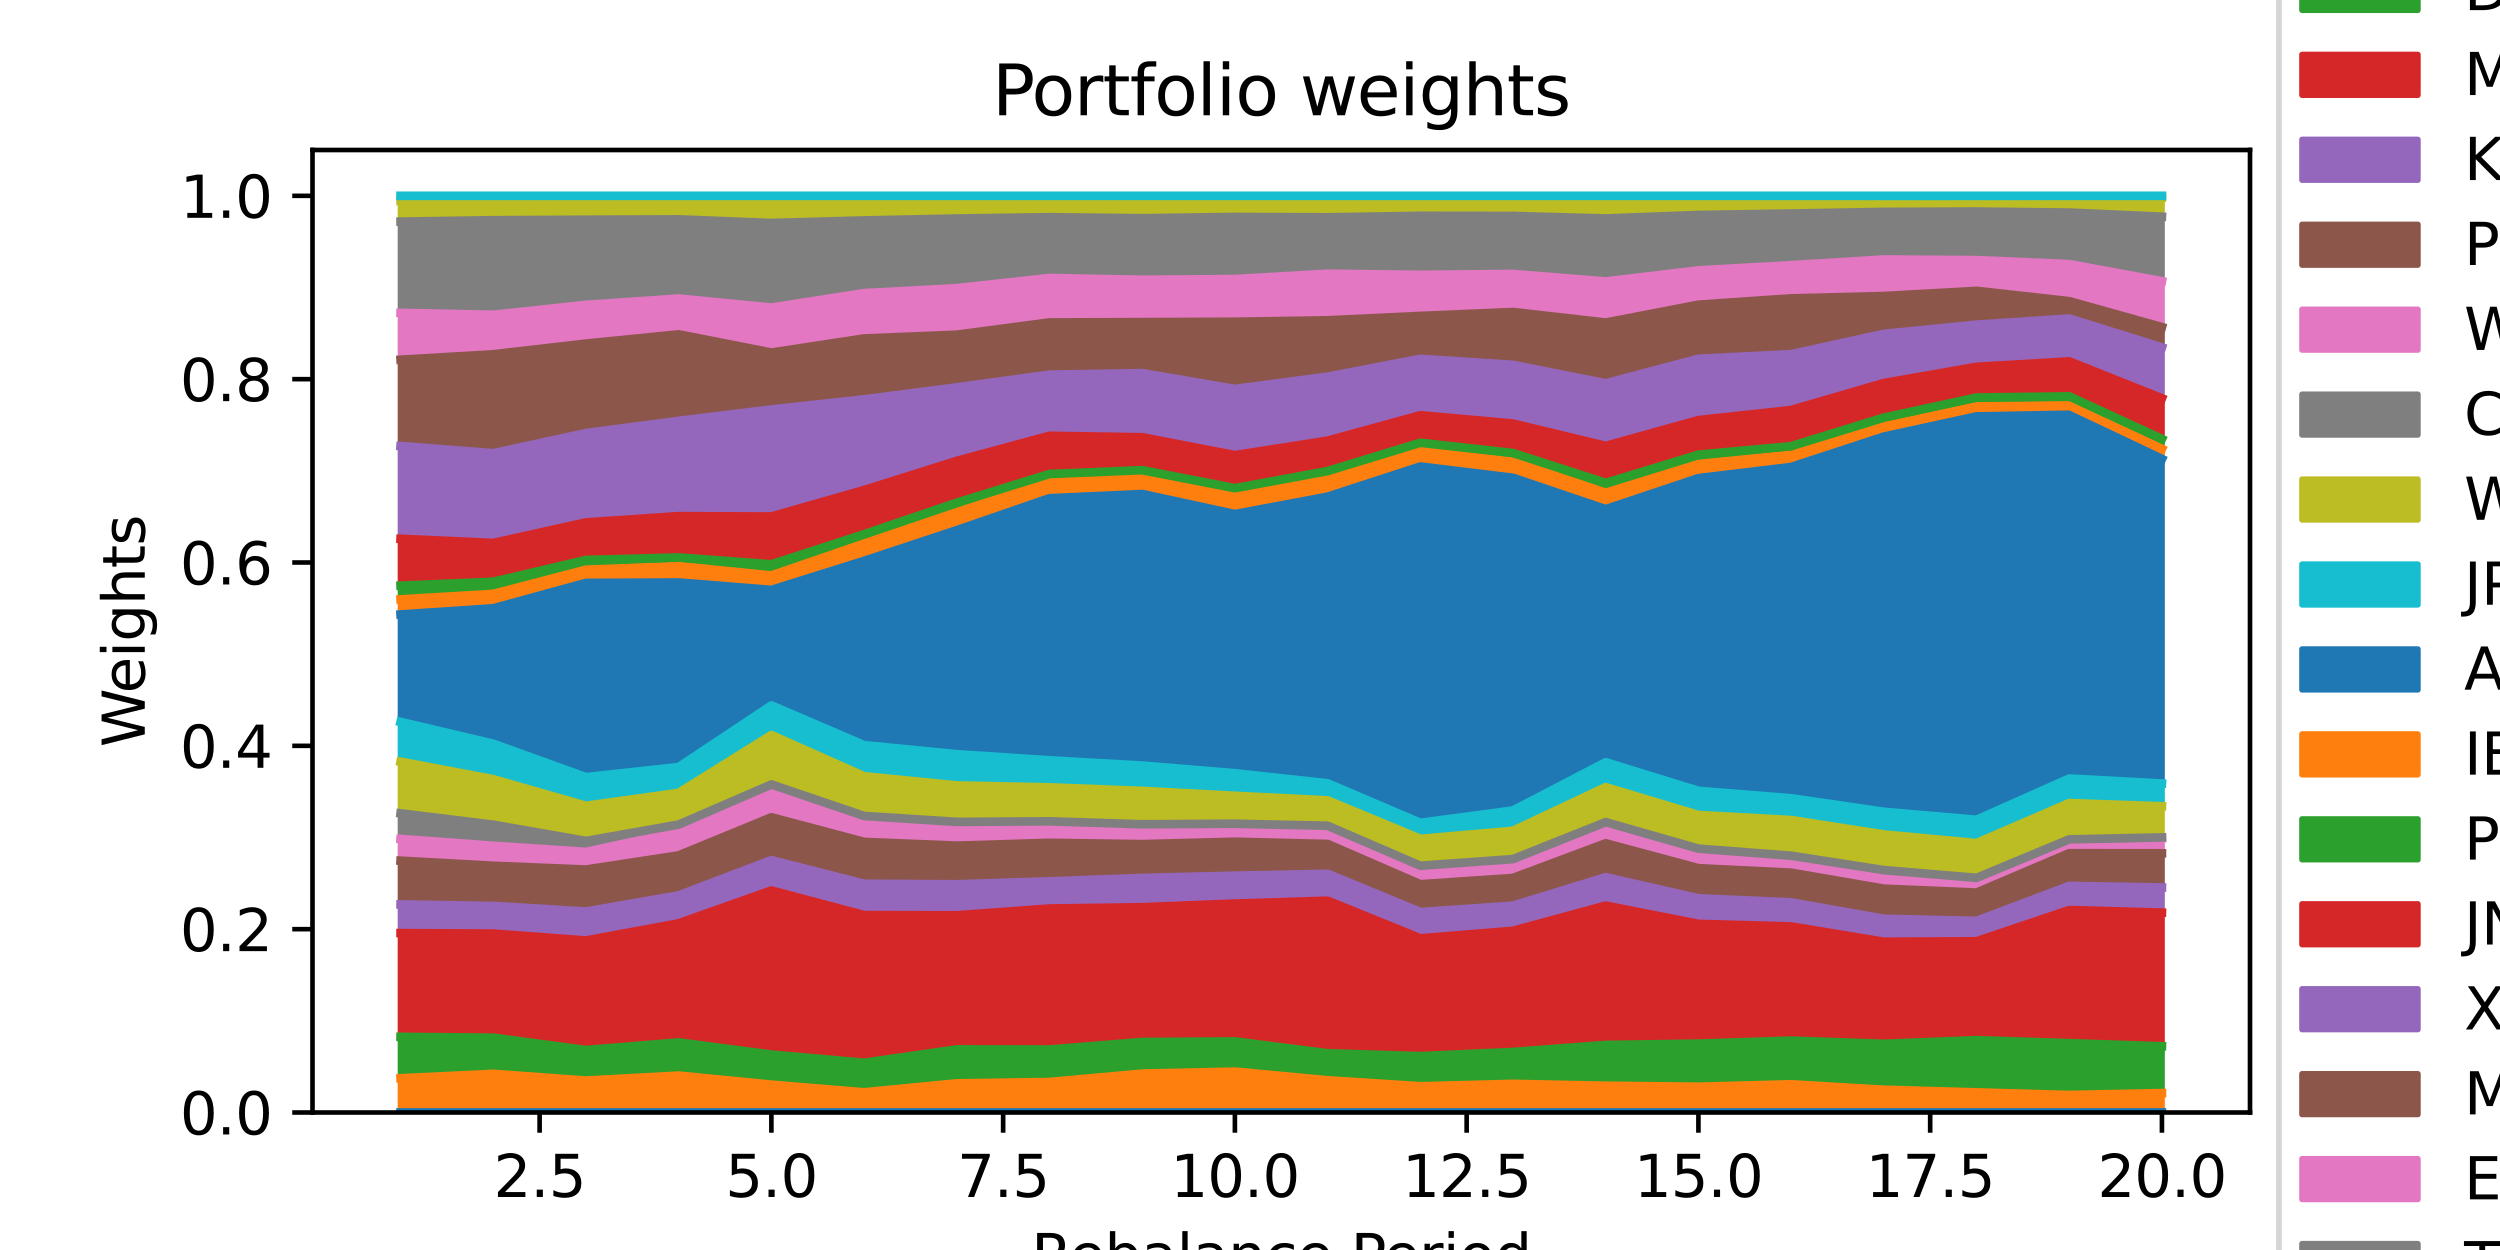 <?xml version="1.0" encoding="utf-8" standalone="no"?>
<!DOCTYPE svg PUBLIC "-//W3C//DTD SVG 1.1//EN"
  "http://www.w3.org/Graphics/SVG/1.1/DTD/svg11.dtd">
<svg xmlns:xlink="http://www.w3.org/1999/xlink" width="432pt" height="216pt" viewBox="0 0 432 216" xmlns="http://www.w3.org/2000/svg" version="1.1">
 <defs>
  <style type="text/css">*{stroke-linejoin: round; stroke-linecap: butt}</style>
 </defs>
 <g id="figure_1">
  <g id="patch_1">
   <path d="M 0 216 
L 432 216 
L 432 0 
L 0 0 
z
" style="fill: #ffffff"/>
  </g>
  <g id="axes_1">
   <g id="patch_2">
    <path d="M 54 192.24 
L 388.8 192.24 
L 388.8 25.92 
L 54 25.92 
z
" style="fill: #ffffff"/>
   </g>
   <g id="PolyCollection_1">
    <defs>
     <path id="mad67a48850" d="M 69.218 -23.76 
L 69.218 -23.76 
L 85.237 -23.76 
L 101.256 -23.76 
L 117.276 -23.76 
L 133.295 -23.76 
L 149.314 -23.76 
L 165.333 -23.76 
L 181.352 -23.76 
L 197.371 -23.76 
L 213.39 -23.76 
L 229.41 -23.76 
L 245.429 -23.76 
L 261.448 -23.76 
L 277.467 -23.76 
L 293.486 -23.76 
L 309.505 -23.76 
L 325.524 -23.76 
L 341.544 -23.76 
L 357.563 -23.76 
L 373.582 -23.76 
L 373.582 -23.76 
L 373.582 -23.76 
L 357.563 -23.76 
L 341.544 -23.76 
L 325.524 -23.76 
L 309.505 -23.76 
L 293.486 -23.76 
L 277.467 -23.76 
L 261.448 -23.76 
L 245.429 -23.76 
L 229.41 -23.76 
L 213.39 -23.76 
L 197.371 -23.76 
L 181.352 -23.76 
L 165.333 -23.76 
L 149.314 -23.76 
L 133.295 -23.76 
L 117.276 -23.76 
L 101.256 -23.76 
L 85.237 -23.76 
L 69.218 -23.76 
z
" style="stroke: #1f77b4"/>
    </defs>
    <g clip-path="url(#p692ba9353b)">
     <use xlink:href="#mad67a48850" x="0" y="216" style="fill: #1f77b4; stroke: #1f77b4"/>
    </g>
   </g>
   <g id="PolyCollection_2">
    <defs>
     <path id="mddcc74605c" d="M 69.218 -29.672 
L 69.218 -23.76 
L 85.237 -23.76 
L 101.256 -23.76 
L 117.276 -23.76 
L 133.295 -23.76 
L 149.314 -23.76 
L 165.333 -23.76 
L 181.352 -23.76 
L 197.371 -23.76 
L 213.39 -23.76 
L 229.41 -23.76 
L 245.429 -23.76 
L 261.448 -23.76 
L 277.467 -23.76 
L 293.486 -23.76 
L 309.505 -23.76 
L 325.524 -23.76 
L 341.544 -23.76 
L 357.563 -23.76 
L 373.582 -23.76 
L 373.582 -27.111 
L 373.582 -27.111 
L 357.563 -26.785 
L 341.544 -27.234 
L 325.524 -27.689 
L 309.505 -28.63 
L 293.486 -28.211 
L 277.467 -28.382 
L 261.448 -28.706 
L 245.429 -28.294 
L 229.41 -29.323 
L 213.39 -30.821 
L 197.371 -30.477 
L 181.352 -29.026 
L 165.333 -28.791 
L 149.314 -27.242 
L 133.295 -28.569 
L 117.276 -30.133 
L 101.256 -29.275 
L 85.237 -30.437 
L 69.218 -29.672 
z
" style="stroke: #ff7f0e"/>
    </defs>
    <g clip-path="url(#p692ba9353b)">
     <use xlink:href="#mddcc74605c" x="0" y="216" style="fill: #ff7f0e; stroke: #ff7f0e"/>
    </g>
   </g>
   <g id="PolyCollection_3">
    <defs>
     <path id="m5cec94c95e" d="M 69.218 -36.831 
L 69.218 -29.672 
L 85.237 -30.437 
L 101.256 -29.275 
L 117.276 -30.133 
L 133.295 -28.569 
L 149.314 -27.242 
L 165.333 -28.791 
L 181.352 -29.026 
L 197.371 -30.477 
L 213.39 -30.821 
L 229.41 -29.323 
L 245.429 -28.294 
L 261.448 -28.706 
L 277.467 -28.382 
L 293.486 -28.211 
L 309.505 -28.63 
L 325.524 -27.689 
L 341.544 -27.234 
L 357.563 -26.785 
L 373.582 -27.111 
L 373.582 -35.205 
L 373.582 -35.205 
L 357.563 -35.739 
L 341.544 -36.255 
L 325.524 -35.621 
L 309.505 -36.178 
L 293.486 -35.657 
L 277.467 -35.43 
L 261.448 -34.217 
L 245.429 -33.501 
L 229.41 -33.993 
L 213.39 -36.036 
L 197.371 -35.94 
L 181.352 -34.644 
L 165.333 -34.659 
L 149.314 -32.352 
L 133.295 -33.765 
L 117.276 -35.866 
L 101.256 -34.551 
L 85.237 -36.686 
L 69.218 -36.831 
z
" style="stroke: #2ca02c"/>
    </defs>
    <g clip-path="url(#p692ba9353b)">
     <use xlink:href="#m5cec94c95e" x="0" y="216" style="fill: #2ca02c; stroke: #2ca02c"/>
    </g>
   </g>
   <g id="PolyCollection_4">
    <defs>
     <path id="mde07b15549" d="M 69.218 -54.76 
L 69.218 -36.831 
L 85.237 -36.686 
L 101.256 -34.551 
L 117.276 -35.866 
L 133.295 -33.765 
L 149.314 -32.352 
L 165.333 -34.659 
L 181.352 -34.644 
L 197.371 -35.94 
L 213.39 -36.036 
L 229.41 -33.993 
L 245.429 -33.501 
L 261.448 -34.217 
L 277.467 -35.43 
L 293.486 -35.657 
L 309.505 -36.178 
L 325.524 -35.621 
L 341.544 -36.255 
L 357.563 -35.739 
L 373.582 -35.205 
L 373.582 -58.297 
L 373.582 -58.297 
L 357.563 -58.739 
L 341.544 -53.347 
L 325.524 -53.262 
L 309.505 -55.906 
L 293.486 -56.354 
L 277.467 -59.51 
L 261.448 -55.157 
L 245.429 -53.857 
L 229.41 -60.361 
L 213.39 -59.868 
L 197.371 -59.232 
L 181.352 -59.008 
L 165.333 -57.833 
L 149.314 -57.871 
L 133.295 -62.122 
L 117.276 -56.447 
L 101.256 -53.483 
L 85.237 -54.677 
L 69.218 -54.76 
z
" style="stroke: #d62728"/>
    </defs>
    <g clip-path="url(#p692ba9353b)">
     <use xlink:href="#mde07b15549" x="0" y="216" style="fill: #d62728; stroke: #d62728"/>
    </g>
   </g>
   <g id="PolyCollection_5">
    <defs>
     <path id="mada35d91ac" d="M 69.218 -59.715 
L 69.218 -54.76 
L 85.237 -54.677 
L 101.256 -53.483 
L 117.276 -56.447 
L 133.295 -62.122 
L 149.314 -57.871 
L 165.333 -57.833 
L 181.352 -59.008 
L 197.371 -59.232 
L 213.39 -59.868 
L 229.41 -60.361 
L 245.429 -53.857 
L 261.448 -55.157 
L 277.467 -59.51 
L 293.486 -56.354 
L 309.505 -55.906 
L 325.524 -53.262 
L 341.544 -53.347 
L 357.563 -58.739 
L 373.582 -58.297 
L 373.582 -62.64 
L 373.582 -62.64 
L 357.563 -62.913 
L 341.544 -56.867 
L 325.524 -57.234 
L 309.505 -60.065 
L 293.486 -60.776 
L 277.467 -64.417 
L 261.448 -59.492 
L 245.429 -58.4 
L 229.41 -65.012 
L 213.39 -64.679 
L 197.371 -64.287 
L 181.352 -63.707 
L 165.333 -63.196 
L 149.314 -63.285 
L 133.295 -67.362 
L 117.276 -61.275 
L 101.256 -58.487 
L 85.237 -59.45 
L 69.218 -59.715 
z
" style="stroke: #9467bd"/>
    </defs>
    <g clip-path="url(#p692ba9353b)">
     <use xlink:href="#mada35d91ac" x="0" y="216" style="fill: #9467bd; stroke: #9467bd"/>
    </g>
   </g>
   <g id="PolyCollection_6">
    <defs>
     <path id="md5581fd11c" d="M 69.218 -67.276 
L 69.218 -59.715 
L 85.237 -59.45 
L 101.256 -58.487 
L 117.276 -61.275 
L 133.295 -67.362 
L 149.314 -63.285 
L 165.333 -63.196 
L 181.352 -63.707 
L 197.371 -64.287 
L 213.39 -64.679 
L 229.41 -65.012 
L 245.429 -58.4 
L 261.448 -59.492 
L 277.467 -64.417 
L 293.486 -60.776 
L 309.505 -60.065 
L 325.524 -57.234 
L 341.544 -56.867 
L 357.563 -62.913 
L 373.582 -62.64 
L 373.582 -68.548 
L 373.582 -68.548 
L 357.563 -68.568 
L 341.544 -61.755 
L 325.524 -62.436 
L 309.505 -65.197 
L 293.486 -65.975 
L 277.467 -70.278 
L 261.448 -64.287 
L 245.429 -63.203 
L 229.41 -70.16 
L 213.39 -70.546 
L 197.371 -70.134 
L 181.352 -70.361 
L 165.333 -69.87 
L 149.314 -70.518 
L 133.295 -74.772 
L 117.276 -68.185 
L 101.256 -65.74 
L 85.237 -66.391 
L 69.218 -67.276 
z
" style="stroke: #8c564b"/>
    </defs>
    <g clip-path="url(#p692ba9353b)">
     <use xlink:href="#md5581fd11c" x="0" y="216" style="fill: #8c564b; stroke: #8c564b"/>
    </g>
   </g>
   <g id="PolyCollection_7">
    <defs>
     <path id="m8f426d0199" d="M 69.218 -71.028 
L 69.218 -67.276 
L 85.237 -66.391 
L 101.256 -65.74 
L 117.276 -68.185 
L 133.295 -74.772 
L 149.314 -70.518 
L 165.333 -69.87 
L 181.352 -70.361 
L 197.371 -70.134 
L 213.39 -70.546 
L 229.41 -70.16 
L 245.429 -63.203 
L 261.448 -64.287 
L 277.467 -70.278 
L 293.486 -65.975 
L 309.505 -65.197 
L 325.524 -62.436 
L 341.544 -61.755 
L 357.563 -68.568 
L 373.582 -68.548 
L 373.582 -71.162 
L 373.582 -71.162 
L 357.563 -70.795 
L 341.544 -64.138 
L 325.524 -65.473 
L 309.505 -67.972 
L 293.486 -69.156 
L 277.467 -73.728 
L 261.448 -67.382 
L 245.429 -66.284 
L 229.41 -73.183 
L 213.39 -73.438 
L 197.371 -73.292 
L 181.352 -73.804 
L 165.333 -73.733 
L 149.314 -74.735 
L 133.295 -79.818 
L 117.276 -72.272 
L 101.256 -68.787 
L 85.237 -69.849 
L 69.218 -71.028 
z
" style="stroke: #e377c2"/>
    </defs>
    <g clip-path="url(#p692ba9353b)">
     <use xlink:href="#m8f426d0199" x="0" y="216" style="fill: #e377c2; stroke: #e377c2"/>
    </g>
   </g>
   <g id="PolyCollection_8">
    <defs>
     <path id="m3627729e26" d="M 69.218 -75.454 
L 69.218 -71.028 
L 85.237 -69.849 
L 101.256 -68.787 
L 117.276 -72.272 
L 133.295 -79.818 
L 149.314 -74.735 
L 165.333 -73.733 
L 181.352 -73.804 
L 197.371 -73.292 
L 213.39 -73.438 
L 229.41 -73.183 
L 245.429 -66.284 
L 261.448 -67.382 
L 277.467 -73.728 
L 293.486 -69.156 
L 309.505 -67.972 
L 325.524 -65.473 
L 341.544 -64.138 
L 357.563 -70.795 
L 373.582 -71.162 
L 373.582 -71.295 
L 373.582 -71.295 
L 357.563 -70.961 
L 341.544 -64.304 
L 325.524 -65.646 
L 309.505 -68.132 
L 293.486 -69.351 
L 277.467 -73.936 
L 261.448 -67.552 
L 245.429 -66.4 
L 229.41 -73.312 
L 213.39 -73.661 
L 197.371 -73.568 
L 181.352 -74.076 
L 165.333 -73.977 
L 149.314 -75.001 
L 133.295 -80.446 
L 117.276 -73.513 
L 101.256 -70.682 
L 85.237 -73.492 
L 69.218 -75.454 
z
" style="stroke: #7f7f7f"/>
    </defs>
    <g clip-path="url(#p692ba9353b)">
     <use xlink:href="#m3627729e26" x="0" y="216" style="fill: #7f7f7f; stroke: #7f7f7f"/>
    </g>
   </g>
   <g id="PolyCollection_9">
    <defs>
     <path id="mcaee888f8b" d="M 69.218 -84.378 
L 69.218 -75.454 
L 85.237 -73.492 
L 101.256 -70.682 
L 117.276 -73.513 
L 133.295 -80.446 
L 149.314 -75.001 
L 165.333 -73.977 
L 181.352 -74.076 
L 197.371 -73.568 
L 213.39 -73.661 
L 229.41 -73.312 
L 245.429 -66.4 
L 261.448 -67.552 
L 277.467 -73.936 
L 293.486 -69.351 
L 309.505 -68.132 
L 325.524 -65.646 
L 341.544 -64.304 
L 357.563 -70.961 
L 373.582 -71.295 
L 373.582 -76.675 
L 373.582 -76.675 
L 357.563 -77.226 
L 341.544 -70.309 
L 325.524 -71.799 
L 309.505 -74.293 
L 293.486 -75.163 
L 277.467 -79.975 
L 261.448 -72.438 
L 245.429 -71.047 
L 229.41 -77.695 
L 213.39 -78.484 
L 197.371 -79.331 
L 181.352 -79.947 
L 165.333 -80.272 
L 149.314 -81.862 
L 133.295 -88.981 
L 117.276 -78.994 
L 101.256 -76.754 
L 85.237 -81.348 
L 69.218 -84.378 
z
" style="stroke: #bcbd22"/>
    </defs>
    <g clip-path="url(#p692ba9353b)">
     <use xlink:href="#mcaee888f8b" x="0" y="216" style="fill: #bcbd22; stroke: #bcbd22"/>
    </g>
   </g>
   <g id="PolyCollection_10">
    <defs>
     <path id="m13603538a4" d="M 69.218 -91.254 
L 69.218 -84.378 
L 85.237 -81.348 
L 101.256 -76.754 
L 117.276 -78.994 
L 133.295 -88.981 
L 149.314 -81.862 
L 165.333 -80.272 
L 181.352 -79.947 
L 197.371 -79.331 
L 213.39 -78.484 
L 229.41 -77.695 
L 245.429 -71.047 
L 261.448 -72.438 
L 277.467 -79.975 
L 293.486 -75.163 
L 309.505 -74.293 
L 325.524 -71.799 
L 341.544 -70.309 
L 357.563 -77.226 
L 373.582 -76.675 
L 373.582 -80.608 
L 373.582 -80.608 
L 357.563 -81.469 
L 341.544 -74.341 
L 325.524 -75.716 
L 309.505 -78.058 
L 293.486 -79.34 
L 277.467 -84.283 
L 261.448 -75.95 
L 245.429 -73.814 
L 229.41 -80.641 
L 213.39 -82.386 
L 197.371 -83.711 
L 181.352 -84.613 
L 165.333 -85.671 
L 149.314 -87.234 
L 133.295 -94.102 
L 117.276 -83.45 
L 101.256 -81.71 
L 85.237 -87.478 
L 69.218 -91.254 
z
" style="stroke: #17becf"/>
    </defs>
    <g clip-path="url(#p692ba9353b)">
     <use xlink:href="#m13603538a4" x="0" y="216" style="fill: #17becf; stroke: #17becf"/>
    </g>
   </g>
   <g id="PolyCollection_11">
    <defs>
     <path id="m3eb4d5cbe7" d="M 69.218 -109.821 
L 69.218 -91.254 
L 85.237 -87.478 
L 101.256 -81.71 
L 117.276 -83.45 
L 133.295 -94.102 
L 149.314 -87.234 
L 165.333 -85.671 
L 181.352 -84.613 
L 197.371 -83.711 
L 213.39 -82.386 
L 229.41 -80.641 
L 245.429 -73.814 
L 261.448 -75.95 
L 277.467 -84.283 
L 293.486 -79.34 
L 309.505 -78.058 
L 325.524 -75.716 
L 341.544 -74.341 
L 357.563 -81.469 
L 373.582 -80.608 
L 373.582 -136.687 
L 373.582 -136.687 
L 357.563 -144.331 
L 341.544 -144.047 
L 325.524 -140.554 
L 309.505 -135.302 
L 293.486 -133.376 
L 277.467 -128.01 
L 261.448 -133.431 
L 245.429 -135.385 
L 229.41 -130.173 
L 213.39 -127.165 
L 197.371 -130.636 
L 181.352 -129.904 
L 165.333 -124.386 
L 149.314 -119.082 
L 133.295 -114.058 
L 117.276 -115.342 
L 101.256 -115.272 
L 85.237 -110.882 
L 69.218 -109.821 
z
" style="stroke: #1f77b4"/>
    </defs>
    <g clip-path="url(#p692ba9353b)">
     <use xlink:href="#m3eb4d5cbe7" x="0" y="216" style="fill: #1f77b4; stroke: #1f77b4"/>
    </g>
   </g>
   <g id="PolyCollection_12">
    <defs>
     <path id="mcc3ba0830e" d="M 69.218 -112.43 
L 69.218 -109.821 
L 85.237 -110.882 
L 101.256 -115.272 
L 117.276 -115.342 
L 133.295 -114.058 
L 149.314 -119.082 
L 165.333 -124.386 
L 181.352 -129.904 
L 197.371 -130.636 
L 213.39 -127.165 
L 229.41 -130.173 
L 245.429 -135.385 
L 261.448 -133.431 
L 277.467 -128.01 
L 293.486 -133.376 
L 309.505 -135.302 
L 325.524 -140.554 
L 341.544 -144.047 
L 357.563 -144.331 
L 373.582 -136.687 
L 373.582 -138.44 
L 373.582 -138.44 
L 357.563 -145.936 
L 341.544 -145.796 
L 325.524 -142.366 
L 309.505 -137.441 
L 293.486 -135.8 
L 277.467 -130.844 
L 261.448 -136.223 
L 245.429 -138.168 
L 229.41 -133.184 
L 213.39 -130.203 
L 197.371 -133.446 
L 181.352 -132.803 
L 165.333 -127.491 
L 149.314 -122.07 
L 133.295 -116.55 
L 117.276 -118.173 
L 101.256 -117.551 
L 85.237 -113.376 
L 69.218 -112.43 
z
" style="stroke: #ff7f0e"/>
    </defs>
    <g clip-path="url(#p692ba9353b)">
     <use xlink:href="#mcc3ba0830e" x="0" y="216" style="fill: #ff7f0e; stroke: #ff7f0e"/>
    </g>
   </g>
   <g id="PolyCollection_13">
    <defs>
     <path id="m456c9531d3" d="M 69.218 -114.799 
L 69.218 -112.43 
L 85.237 -113.376 
L 101.256 -117.551 
L 117.276 -118.173 
L 133.295 -116.55 
L 149.314 -122.07 
L 165.333 -127.491 
L 181.352 -132.803 
L 197.371 -133.446 
L 213.39 -130.203 
L 229.41 -133.184 
L 245.429 -138.168 
L 261.448 -136.223 
L 277.467 -130.844 
L 293.486 -135.8 
L 309.505 -137.441 
L 325.524 -142.366 
L 341.544 -145.796 
L 357.563 -145.936 
L 373.582 -138.44 
L 373.582 -140.139 
L 373.582 -140.139 
L 357.563 -147.51 
L 341.544 -147.307 
L 325.524 -143.836 
L 309.505 -138.899 
L 293.486 -137.437 
L 277.467 -132.551 
L 261.448 -137.713 
L 245.429 -139.49 
L 229.41 -134.598 
L 213.39 -131.641 
L 197.371 -134.753 
L 181.352 -134.092 
L 165.333 -129.136 
L 149.314 -123.689 
L 133.295 -118.483 
L 117.276 -119.673 
L 101.256 -119.236 
L 85.237 -115.471 
L 69.218 -114.799 
z
" style="stroke: #2ca02c"/>
    </defs>
    <g clip-path="url(#p692ba9353b)">
     <use xlink:href="#m456c9531d3" x="0" y="216" style="fill: #2ca02c; stroke: #2ca02c"/>
    </g>
   </g>
   <g id="PolyCollection_14">
    <defs>
     <path id="m73eade9f19" d="M 69.218 -122.894 
L 69.218 -114.799 
L 85.237 -115.471 
L 101.256 -119.236 
L 117.276 -119.673 
L 133.295 -118.483 
L 149.314 -123.689 
L 165.333 -129.136 
L 181.352 -134.092 
L 197.371 -134.753 
L 213.39 -131.641 
L 229.41 -134.598 
L 245.429 -139.49 
L 261.448 -137.713 
L 277.467 -132.551 
L 293.486 -137.437 
L 309.505 -138.899 
L 325.524 -143.836 
L 341.544 -147.307 
L 357.563 -147.51 
L 373.582 -140.139 
L 373.582 -147.17 
L 373.582 -147.17 
L 357.563 -153.555 
L 341.544 -152.611 
L 325.524 -149.814 
L 309.505 -145.145 
L 293.486 -143.407 
L 277.467 -138.946 
L 261.448 -142.811 
L 245.429 -144.244 
L 229.41 -139.853 
L 213.39 -137.351 
L 197.371 -140.441 
L 181.352 -140.696 
L 165.333 -136.362 
L 149.314 -131.323 
L 133.295 -126.747 
L 117.276 -126.811 
L 101.256 -125.73 
L 85.237 -122.174 
L 69.218 -122.894 
z
" style="stroke: #d62728"/>
    </defs>
    <g clip-path="url(#p692ba9353b)">
     <use xlink:href="#m73eade9f19" x="0" y="216" style="fill: #d62728; stroke: #d62728"/>
    </g>
   </g>
   <g id="PolyCollection_15">
    <defs>
     <path id="m98c46e30bc" d="M 69.218 -138.924 
L 69.218 -122.894 
L 85.237 -122.174 
L 101.256 -125.73 
L 117.276 -126.811 
L 133.295 -126.747 
L 149.314 -131.323 
L 165.333 -136.362 
L 181.352 -140.696 
L 197.371 -140.441 
L 213.39 -137.351 
L 229.41 -139.853 
L 245.429 -144.244 
L 261.448 -142.811 
L 277.467 -138.946 
L 293.486 -143.407 
L 309.505 -145.145 
L 325.524 -149.814 
L 341.544 -152.611 
L 357.563 -153.555 
L 373.582 -147.17 
L 373.582 -155.969 
L 373.582 -155.969 
L 357.563 -160.959 
L 341.544 -159.896 
L 325.524 -158.303 
L 309.505 -154.794 
L 293.486 -153.999 
L 277.467 -149.759 
L 261.448 -152.945 
L 245.429 -153.986 
L 229.41 -150.91 
L 213.39 -148.784 
L 197.371 -151.52 
L 181.352 -151.256 
L 165.333 -149.064 
L 149.314 -146.986 
L 133.295 -145.245 
L 117.276 -143.272 
L 101.256 -141.162 
L 85.237 -137.684 
L 69.218 -138.924 
z
" style="stroke: #9467bd"/>
    </defs>
    <g clip-path="url(#p692ba9353b)">
     <use xlink:href="#m98c46e30bc" x="0" y="216" style="fill: #9467bd; stroke: #9467bd"/>
    </g>
   </g>
   <g id="PolyCollection_16">
    <defs>
     <path id="m38afce0261" d="M 69.218 -153.838 
L 69.218 -138.924 
L 85.237 -137.684 
L 101.256 -141.162 
L 117.276 -143.272 
L 133.295 -145.245 
L 149.314 -146.986 
L 165.333 -149.064 
L 181.352 -151.256 
L 197.371 -151.52 
L 213.39 -148.784 
L 229.41 -150.91 
L 245.429 -153.986 
L 261.448 -152.945 
L 277.467 -149.759 
L 293.486 -153.999 
L 309.505 -154.794 
L 325.524 -158.303 
L 341.544 -159.896 
L 357.563 -160.959 
L 373.582 -155.969 
L 373.582 -159.475 
L 373.582 -159.475 
L 357.563 -163.956 
L 341.544 -165.74 
L 325.524 -164.844 
L 309.505 -164.446 
L 293.486 -163.346 
L 277.467 -160.257 
L 261.448 -162.086 
L 245.429 -161.408 
L 229.41 -160.65 
L 213.39 -160.4 
L 197.371 -160.336 
L 181.352 -160.28 
L 165.333 -158.161 
L 149.314 -157.514 
L 133.295 -155.074 
L 117.276 -158.226 
L 101.256 -156.627 
L 85.237 -154.777 
L 69.218 -153.838 
z
" style="stroke: #8c564b"/>
    </defs>
    <g clip-path="url(#p692ba9353b)">
     <use xlink:href="#m38afce0261" x="0" y="216" style="fill: #8c564b; stroke: #8c564b"/>
    </g>
   </g>
   <g id="PolyCollection_17">
    <defs>
     <path id="m32ebe4f6d1" d="M 69.218 -161.94 
L 69.218 -153.838 
L 85.237 -154.777 
L 101.256 -156.627 
L 117.276 -158.226 
L 133.295 -155.074 
L 149.314 -157.514 
L 165.333 -158.161 
L 181.352 -160.28 
L 197.371 -160.336 
L 213.39 -160.4 
L 229.41 -160.65 
L 245.429 -161.408 
L 261.448 -162.086 
L 277.467 -160.257 
L 293.486 -163.346 
L 309.505 -164.446 
L 325.524 -164.844 
L 341.544 -165.74 
L 357.563 -163.956 
L 373.582 -159.475 
L 373.582 -167.403 
L 373.582 -167.403 
L 357.563 -170.359 
L 341.544 -171.047 
L 325.524 -171.16 
L 309.505 -170.172 
L 293.486 -169.277 
L 277.467 -167.359 
L 261.448 -168.655 
L 245.429 -168.507 
L 229.41 -168.696 
L 213.39 -167.776 
L 197.371 -167.652 
L 181.352 -167.962 
L 165.333 -166.201 
L 149.314 -165.344 
L 133.295 -162.85 
L 117.276 -164.412 
L 101.256 -163.317 
L 85.237 -161.599 
L 69.218 -161.94 
z
" style="stroke: #e377c2"/>
    </defs>
    <g clip-path="url(#p692ba9353b)">
     <use xlink:href="#m32ebe4f6d1" x="0" y="216" style="fill: #e377c2; stroke: #e377c2"/>
    </g>
   </g>
   <g id="PolyCollection_18">
    <defs>
     <path id="ma270bbd364" d="M 69.218 -177.7 
L 69.218 -161.94 
L 85.237 -161.599 
L 101.256 -163.317 
L 117.276 -164.412 
L 133.295 -162.85 
L 149.314 -165.344 
L 165.333 -166.201 
L 181.352 -167.962 
L 197.371 -167.652 
L 213.39 -167.776 
L 229.41 -168.696 
L 245.429 -168.507 
L 261.448 -168.655 
L 277.467 -167.359 
L 293.486 -169.277 
L 309.505 -170.172 
L 325.524 -171.16 
L 341.544 -171.047 
L 357.563 -170.359 
L 373.582 -167.403 
L 373.582 -178.553 
L 373.582 -178.553 
L 357.563 -179.266 
L 341.544 -179.444 
L 325.524 -179.385 
L 309.505 -179.102 
L 293.486 -178.853 
L 277.467 -178.248 
L 261.448 -178.684 
L 245.429 -178.709 
L 229.41 -178.447 
L 213.39 -178.511 
L 197.371 -178.292 
L 181.352 -178.467 
L 165.333 -178.238 
L 149.314 -177.908 
L 133.295 -177.465 
L 117.276 -178.096 
L 101.256 -178.029 
L 85.237 -177.945 
L 69.218 -177.7 
z
" style="stroke: #7f7f7f"/>
    </defs>
    <g clip-path="url(#p692ba9353b)">
     <use xlink:href="#ma270bbd364" x="0" y="216" style="fill: #7f7f7f; stroke: #7f7f7f"/>
    </g>
   </g>
   <g id="PolyCollection_19">
    <defs>
     <path id="mee75756f5f" d="M 69.218 -181.28 
L 69.218 -177.7 
L 85.237 -177.945 
L 101.256 -178.029 
L 117.276 -178.096 
L 133.295 -177.465 
L 149.314 -177.908 
L 165.333 -178.238 
L 181.352 -178.467 
L 197.371 -178.292 
L 213.39 -178.511 
L 229.41 -178.447 
L 245.429 -178.709 
L 261.448 -178.684 
L 277.467 -178.248 
L 293.486 -178.853 
L 309.505 -179.102 
L 325.524 -179.385 
L 341.544 -179.444 
L 357.563 -179.266 
L 373.582 -178.553 
L 373.582 -181.853 
L 373.582 -181.853 
L 357.563 -182.015 
L 341.544 -181.983 
L 325.524 -182.008 
L 309.505 -181.944 
L 293.486 -181.945 
L 277.467 -181.841 
L 261.448 -181.68 
L 245.429 -181.673 
L 229.41 -181.471 
L 213.39 -181.491 
L 197.371 -181.335 
L 181.352 -181.138 
L 165.333 -181.364 
L 149.314 -181.327 
L 133.295 -181.296 
L 117.276 -181.264 
L 101.256 -181.417 
L 85.237 -181.49 
L 69.218 -181.28 
z
" style="stroke: #bcbd22"/>
    </defs>
    <g clip-path="url(#p692ba9353b)">
     <use xlink:href="#mee75756f5f" x="0" y="216" style="fill: #bcbd22; stroke: #bcbd22"/>
    </g>
   </g>
   <g id="PolyCollection_20">
    <defs>
     <path id="m95c55c44b2" d="M 69.218 -182.16 
L 69.218 -181.28 
L 85.237 -181.49 
L 101.256 -181.417 
L 117.276 -181.264 
L 133.295 -181.296 
L 149.314 -181.327 
L 165.333 -181.364 
L 181.352 -181.138 
L 197.371 -181.335 
L 213.39 -181.491 
L 229.41 -181.471 
L 245.429 -181.673 
L 261.448 -181.68 
L 277.467 -181.841 
L 293.486 -181.945 
L 309.505 -181.944 
L 325.524 -182.008 
L 341.544 -181.983 
L 357.563 -182.015 
L 373.582 -181.853 
L 373.582 -182.16 
L 373.582 -182.16 
L 357.563 -182.16 
L 341.544 -182.16 
L 325.524 -182.16 
L 309.505 -182.16 
L 293.486 -182.16 
L 277.467 -182.16 
L 261.448 -182.16 
L 245.429 -182.16 
L 229.41 -182.16 
L 213.39 -182.16 
L 197.371 -182.16 
L 181.352 -182.16 
L 165.333 -182.16 
L 149.314 -182.16 
L 133.295 -182.16 
L 117.276 -182.16 
L 101.256 -182.16 
L 85.237 -182.16 
L 69.218 -182.16 
z
" style="stroke: #17becf"/>
    </defs>
    <g clip-path="url(#p692ba9353b)">
     <use xlink:href="#m95c55c44b2" x="0" y="216" style="fill: #17becf; stroke: #17becf"/>
    </g>
   </g>
   <g id="matplotlib.axis_1">
    <g id="xtick_1">
     <g id="line2d_1">
      <defs>
       <path id="m040e0ce949" d="M 0 0 
L 0 3.5 
" style="stroke: #000000; stroke-width: 0.8"/>
      </defs>
      <g>
       <use xlink:href="#m040e0ce949" x="93.247" y="192.24" style="stroke: #000000; stroke-width: 0.8"/>
      </g>
     </g>
     <g id="text_1">
      <!-- 2.5 -->
      <g transform="translate(85.295 206.838) scale(0.1 -0.1)">
       <defs>
        <path id="DejaVuSans-32" d="M 1228 531 
L 3431 531 
L 3431 0 
L 469 0 
L 469 531 
Q 828 903 1448 1529 
Q 2069 2156 2228 2338 
Q 2531 2678 2651 2914 
Q 2772 3150 2772 3378 
Q 2772 3750 2511 3984 
Q 2250 4219 1831 4219 
Q 1534 4219 1204 4116 
Q 875 4013 500 3803 
L 500 4441 
Q 881 4594 1212 4672 
Q 1544 4750 1819 4750 
Q 2544 4750 2975 4387 
Q 3406 4025 3406 3419 
Q 3406 3131 3298 2873 
Q 3191 2616 2906 2266 
Q 2828 2175 2409 1742 
Q 1991 1309 1228 531 
z
" transform="scale(0.016)"/>
        <path id="DejaVuSans-2e" d="M 684 794 
L 1344 794 
L 1344 0 
L 684 0 
L 684 794 
z
" transform="scale(0.016)"/>
        <path id="DejaVuSans-35" d="M 691 4666 
L 3169 4666 
L 3169 4134 
L 1269 4134 
L 1269 2991 
Q 1406 3038 1543 3061 
Q 1681 3084 1819 3084 
Q 2600 3084 3056 2656 
Q 3513 2228 3513 1497 
Q 3513 744 3044 326 
Q 2575 -91 1722 -91 
Q 1428 -91 1123 -41 
Q 819 9 494 109 
L 494 744 
Q 775 591 1075 516 
Q 1375 441 1709 441 
Q 2250 441 2565 725 
Q 2881 1009 2881 1497 
Q 2881 1984 2565 2268 
Q 2250 2553 1709 2553 
Q 1456 2553 1204 2497 
Q 953 2441 691 2322 
L 691 4666 
z
" transform="scale(0.016)"/>
       </defs>
       <use xlink:href="#DejaVuSans-32"/>
       <use xlink:href="#DejaVuSans-2e" x="63.623"/>
       <use xlink:href="#DejaVuSans-35" x="95.41"/>
      </g>
     </g>
    </g>
    <g id="xtick_2">
     <g id="line2d_2">
      <g>
       <use xlink:href="#m040e0ce949" x="133.295" y="192.24" style="stroke: #000000; stroke-width: 0.8"/>
      </g>
     </g>
     <g id="text_2">
      <!-- 5.0 -->
      <g transform="translate(125.343 206.838) scale(0.1 -0.1)">
       <defs>
        <path id="DejaVuSans-30" d="M 2034 4250 
Q 1547 4250 1301 3770 
Q 1056 3291 1056 2328 
Q 1056 1369 1301 889 
Q 1547 409 2034 409 
Q 2525 409 2770 889 
Q 3016 1369 3016 2328 
Q 3016 3291 2770 3770 
Q 2525 4250 2034 4250 
z
M 2034 4750 
Q 2819 4750 3233 4129 
Q 3647 3509 3647 2328 
Q 3647 1150 3233 529 
Q 2819 -91 2034 -91 
Q 1250 -91 836 529 
Q 422 1150 422 2328 
Q 422 3509 836 4129 
Q 1250 4750 2034 4750 
z
" transform="scale(0.016)"/>
       </defs>
       <use xlink:href="#DejaVuSans-35"/>
       <use xlink:href="#DejaVuSans-2e" x="63.623"/>
       <use xlink:href="#DejaVuSans-30" x="95.41"/>
      </g>
     </g>
    </g>
    <g id="xtick_3">
     <g id="line2d_3">
      <g>
       <use xlink:href="#m040e0ce949" x="173.343" y="192.24" style="stroke: #000000; stroke-width: 0.8"/>
      </g>
     </g>
     <g id="text_3">
      <!-- 7.5 -->
      <g transform="translate(165.391 206.838) scale(0.1 -0.1)">
       <defs>
        <path id="DejaVuSans-37" d="M 525 4666 
L 3525 4666 
L 3525 4397 
L 1831 0 
L 1172 0 
L 2766 4134 
L 525 4134 
L 525 4666 
z
" transform="scale(0.016)"/>
       </defs>
       <use xlink:href="#DejaVuSans-37"/>
       <use xlink:href="#DejaVuSans-2e" x="63.623"/>
       <use xlink:href="#DejaVuSans-35" x="95.41"/>
      </g>
     </g>
    </g>
    <g id="xtick_4">
     <g id="line2d_4">
      <g>
       <use xlink:href="#m040e0ce949" x="213.39" y="192.24" style="stroke: #000000; stroke-width: 0.8"/>
      </g>
     </g>
     <g id="text_4">
      <!-- 10.0 -->
      <g transform="translate(202.258 206.838) scale(0.1 -0.1)">
       <defs>
        <path id="DejaVuSans-31" d="M 794 531 
L 1825 531 
L 1825 4091 
L 703 3866 
L 703 4441 
L 1819 4666 
L 2450 4666 
L 2450 531 
L 3481 531 
L 3481 0 
L 794 0 
L 794 531 
z
" transform="scale(0.016)"/>
       </defs>
       <use xlink:href="#DejaVuSans-31"/>
       <use xlink:href="#DejaVuSans-30" x="63.623"/>
       <use xlink:href="#DejaVuSans-2e" x="127.246"/>
       <use xlink:href="#DejaVuSans-30" x="159.033"/>
      </g>
     </g>
    </g>
    <g id="xtick_5">
     <g id="line2d_5">
      <g>
       <use xlink:href="#m040e0ce949" x="253.438" y="192.24" style="stroke: #000000; stroke-width: 0.8"/>
      </g>
     </g>
     <g id="text_5">
      <!-- 12.5 -->
      <g transform="translate(242.305 206.838) scale(0.1 -0.1)">
       <use xlink:href="#DejaVuSans-31"/>
       <use xlink:href="#DejaVuSans-32" x="63.623"/>
       <use xlink:href="#DejaVuSans-2e" x="127.246"/>
       <use xlink:href="#DejaVuSans-35" x="159.033"/>
      </g>
     </g>
    </g>
    <g id="xtick_6">
     <g id="line2d_6">
      <g>
       <use xlink:href="#m040e0ce949" x="293.486" y="192.24" style="stroke: #000000; stroke-width: 0.8"/>
      </g>
     </g>
     <g id="text_6">
      <!-- 15.0 -->
      <g transform="translate(282.353 206.838) scale(0.1 -0.1)">
       <use xlink:href="#DejaVuSans-31"/>
       <use xlink:href="#DejaVuSans-35" x="63.623"/>
       <use xlink:href="#DejaVuSans-2e" x="127.246"/>
       <use xlink:href="#DejaVuSans-30" x="159.033"/>
      </g>
     </g>
    </g>
    <g id="xtick_7">
     <g id="line2d_7">
      <g>
       <use xlink:href="#m040e0ce949" x="333.534" y="192.24" style="stroke: #000000; stroke-width: 0.8"/>
      </g>
     </g>
     <g id="text_7">
      <!-- 17.5 -->
      <g transform="translate(322.401 206.838) scale(0.1 -0.1)">
       <use xlink:href="#DejaVuSans-31"/>
       <use xlink:href="#DejaVuSans-37" x="63.623"/>
       <use xlink:href="#DejaVuSans-2e" x="127.246"/>
       <use xlink:href="#DejaVuSans-35" x="159.033"/>
      </g>
     </g>
    </g>
    <g id="xtick_8">
     <g id="line2d_8">
      <g>
       <use xlink:href="#m040e0ce949" x="373.582" y="192.24" style="stroke: #000000; stroke-width: 0.8"/>
      </g>
     </g>
     <g id="text_8">
      <!-- 20.0 -->
      <g transform="translate(362.449 206.838) scale(0.1 -0.1)">
       <use xlink:href="#DejaVuSans-32"/>
       <use xlink:href="#DejaVuSans-30" x="63.623"/>
       <use xlink:href="#DejaVuSans-2e" x="127.246"/>
       <use xlink:href="#DejaVuSans-30" x="159.033"/>
      </g>
     </g>
    </g>
    <g id="text_9">
     <!-- Rebalance Period -->
     <g transform="translate(178.211 220.517) scale(0.1 -0.1)">
      <defs>
       <path id="DejaVuSans-52" d="M 2841 2188 
Q 3044 2119 3236 1894 
Q 3428 1669 3622 1275 
L 4263 0 
L 3584 0 
L 2988 1197 
Q 2756 1666 2539 1819 
Q 2322 1972 1947 1972 
L 1259 1972 
L 1259 0 
L 628 0 
L 628 4666 
L 2053 4666 
Q 2853 4666 3247 4331 
Q 3641 3997 3641 3322 
Q 3641 2881 3436 2590 
Q 3231 2300 2841 2188 
z
M 1259 4147 
L 1259 2491 
L 2053 2491 
Q 2509 2491 2742 2702 
Q 2975 2913 2975 3322 
Q 2975 3731 2742 3939 
Q 2509 4147 2053 4147 
L 1259 4147 
z
" transform="scale(0.016)"/>
       <path id="DejaVuSans-65" d="M 3597 1894 
L 3597 1613 
L 953 1613 
Q 991 1019 1311 708 
Q 1631 397 2203 397 
Q 2534 397 2845 478 
Q 3156 559 3463 722 
L 3463 178 
Q 3153 47 2828 -22 
Q 2503 -91 2169 -91 
Q 1331 -91 842 396 
Q 353 884 353 1716 
Q 353 2575 817 3079 
Q 1281 3584 2069 3584 
Q 2775 3584 3186 3129 
Q 3597 2675 3597 1894 
z
M 3022 2063 
Q 3016 2534 2758 2815 
Q 2500 3097 2075 3097 
Q 1594 3097 1305 2825 
Q 1016 2553 972 2059 
L 3022 2063 
z
" transform="scale(0.016)"/>
       <path id="DejaVuSans-62" d="M 3116 1747 
Q 3116 2381 2855 2742 
Q 2594 3103 2138 3103 
Q 1681 3103 1420 2742 
Q 1159 2381 1159 1747 
Q 1159 1113 1420 752 
Q 1681 391 2138 391 
Q 2594 391 2855 752 
Q 3116 1113 3116 1747 
z
M 1159 2969 
Q 1341 3281 1617 3432 
Q 1894 3584 2278 3584 
Q 2916 3584 3314 3078 
Q 3713 2572 3713 1747 
Q 3713 922 3314 415 
Q 2916 -91 2278 -91 
Q 1894 -91 1617 61 
Q 1341 213 1159 525 
L 1159 0 
L 581 0 
L 581 4863 
L 1159 4863 
L 1159 2969 
z
" transform="scale(0.016)"/>
       <path id="DejaVuSans-61" d="M 2194 1759 
Q 1497 1759 1228 1600 
Q 959 1441 959 1056 
Q 959 750 1161 570 
Q 1363 391 1709 391 
Q 2188 391 2477 730 
Q 2766 1069 2766 1631 
L 2766 1759 
L 2194 1759 
z
M 3341 1997 
L 3341 0 
L 2766 0 
L 2766 531 
Q 2569 213 2275 61 
Q 1981 -91 1556 -91 
Q 1019 -91 701 211 
Q 384 513 384 1019 
Q 384 1609 779 1909 
Q 1175 2209 1959 2209 
L 2766 2209 
L 2766 2266 
Q 2766 2663 2505 2880 
Q 2244 3097 1772 3097 
Q 1472 3097 1187 3025 
Q 903 2953 641 2809 
L 641 3341 
Q 956 3463 1253 3523 
Q 1550 3584 1831 3584 
Q 2591 3584 2966 3190 
Q 3341 2797 3341 1997 
z
" transform="scale(0.016)"/>
       <path id="DejaVuSans-6c" d="M 603 4863 
L 1178 4863 
L 1178 0 
L 603 0 
L 603 4863 
z
" transform="scale(0.016)"/>
       <path id="DejaVuSans-6e" d="M 3513 2113 
L 3513 0 
L 2938 0 
L 2938 2094 
Q 2938 2591 2744 2837 
Q 2550 3084 2163 3084 
Q 1697 3084 1428 2787 
Q 1159 2491 1159 1978 
L 1159 0 
L 581 0 
L 581 3500 
L 1159 3500 
L 1159 2956 
Q 1366 3272 1645 3428 
Q 1925 3584 2291 3584 
Q 2894 3584 3203 3211 
Q 3513 2838 3513 2113 
z
" transform="scale(0.016)"/>
       <path id="DejaVuSans-63" d="M 3122 3366 
L 3122 2828 
Q 2878 2963 2633 3030 
Q 2388 3097 2138 3097 
Q 1578 3097 1268 2742 
Q 959 2388 959 1747 
Q 959 1106 1268 751 
Q 1578 397 2138 397 
Q 2388 397 2633 464 
Q 2878 531 3122 666 
L 3122 134 
Q 2881 22 2623 -34 
Q 2366 -91 2075 -91 
Q 1284 -91 818 406 
Q 353 903 353 1747 
Q 353 2603 823 3093 
Q 1294 3584 2113 3584 
Q 2378 3584 2631 3529 
Q 2884 3475 3122 3366 
z
" transform="scale(0.016)"/>
       <path id="DejaVuSans-20" transform="scale(0.016)"/>
       <path id="DejaVuSans-50" d="M 1259 4147 
L 1259 2394 
L 2053 2394 
Q 2494 2394 2734 2622 
Q 2975 2850 2975 3272 
Q 2975 3691 2734 3919 
Q 2494 4147 2053 4147 
L 1259 4147 
z
M 628 4666 
L 2053 4666 
Q 2838 4666 3239 4311 
Q 3641 3956 3641 3272 
Q 3641 2581 3239 2228 
Q 2838 1875 2053 1875 
L 1259 1875 
L 1259 0 
L 628 0 
L 628 4666 
z
" transform="scale(0.016)"/>
       <path id="DejaVuSans-72" d="M 2631 2963 
Q 2534 3019 2420 3045 
Q 2306 3072 2169 3072 
Q 1681 3072 1420 2755 
Q 1159 2438 1159 1844 
L 1159 0 
L 581 0 
L 581 3500 
L 1159 3500 
L 1159 2956 
Q 1341 3275 1631 3429 
Q 1922 3584 2338 3584 
Q 2397 3584 2469 3576 
Q 2541 3569 2628 3553 
L 2631 2963 
z
" transform="scale(0.016)"/>
       <path id="DejaVuSans-69" d="M 603 3500 
L 1178 3500 
L 1178 0 
L 603 0 
L 603 3500 
z
M 603 4863 
L 1178 4863 
L 1178 4134 
L 603 4134 
L 603 4863 
z
" transform="scale(0.016)"/>
       <path id="DejaVuSans-6f" d="M 1959 3097 
Q 1497 3097 1228 2736 
Q 959 2375 959 1747 
Q 959 1119 1226 758 
Q 1494 397 1959 397 
Q 2419 397 2687 759 
Q 2956 1122 2956 1747 
Q 2956 2369 2687 2733 
Q 2419 3097 1959 3097 
z
M 1959 3584 
Q 2709 3584 3137 3096 
Q 3566 2609 3566 1747 
Q 3566 888 3137 398 
Q 2709 -91 1959 -91 
Q 1206 -91 779 398 
Q 353 888 353 1747 
Q 353 2609 779 3096 
Q 1206 3584 1959 3584 
z
" transform="scale(0.016)"/>
       <path id="DejaVuSans-64" d="M 2906 2969 
L 2906 4863 
L 3481 4863 
L 3481 0 
L 2906 0 
L 2906 525 
Q 2725 213 2448 61 
Q 2172 -91 1784 -91 
Q 1150 -91 751 415 
Q 353 922 353 1747 
Q 353 2572 751 3078 
Q 1150 3584 1784 3584 
Q 2172 3584 2448 3432 
Q 2725 3281 2906 2969 
z
M 947 1747 
Q 947 1113 1208 752 
Q 1469 391 1925 391 
Q 2381 391 2643 752 
Q 2906 1113 2906 1747 
Q 2906 2381 2643 2742 
Q 2381 3103 1925 3103 
Q 1469 3103 1208 2742 
Q 947 2381 947 1747 
z
" transform="scale(0.016)"/>
      </defs>
      <use xlink:href="#DejaVuSans-52"/>
      <use xlink:href="#DejaVuSans-65" x="64.982"/>
      <use xlink:href="#DejaVuSans-62" x="126.506"/>
      <use xlink:href="#DejaVuSans-61" x="189.982"/>
      <use xlink:href="#DejaVuSans-6c" x="251.262"/>
      <use xlink:href="#DejaVuSans-61" x="279.045"/>
      <use xlink:href="#DejaVuSans-6e" x="340.324"/>
      <use xlink:href="#DejaVuSans-63" x="403.703"/>
      <use xlink:href="#DejaVuSans-65" x="458.684"/>
      <use xlink:href="#DejaVuSans-20" x="520.207"/>
      <use xlink:href="#DejaVuSans-50" x="551.994"/>
      <use xlink:href="#DejaVuSans-65" x="608.672"/>
      <use xlink:href="#DejaVuSans-72" x="670.195"/>
      <use xlink:href="#DejaVuSans-69" x="711.309"/>
      <use xlink:href="#DejaVuSans-6f" x="739.092"/>
      <use xlink:href="#DejaVuSans-64" x="800.273"/>
     </g>
    </g>
   </g>
   <g id="matplotlib.axis_2">
    <g id="ytick_1">
     <g id="line2d_9">
      <defs>
       <path id="m2903bd3add" d="M 0 0 
L -3.5 0 
" style="stroke: #000000; stroke-width: 0.8"/>
      </defs>
      <g>
       <use xlink:href="#m2903bd3add" x="54" y="192.24" style="stroke: #000000; stroke-width: 0.8"/>
      </g>
     </g>
     <g id="text_10">
      <!-- 0.0 -->
      <g transform="translate(31.097 196.039) scale(0.1 -0.1)">
       <use xlink:href="#DejaVuSans-30"/>
       <use xlink:href="#DejaVuSans-2e" x="63.623"/>
       <use xlink:href="#DejaVuSans-30" x="95.41"/>
      </g>
     </g>
    </g>
    <g id="ytick_2">
     <g id="line2d_10">
      <g>
       <use xlink:href="#m2903bd3add" x="54" y="160.56" style="stroke: #000000; stroke-width: 0.8"/>
      </g>
     </g>
     <g id="text_11">
      <!-- 0.2 -->
      <g transform="translate(31.097 164.359) scale(0.1 -0.1)">
       <use xlink:href="#DejaVuSans-30"/>
       <use xlink:href="#DejaVuSans-2e" x="63.623"/>
       <use xlink:href="#DejaVuSans-32" x="95.41"/>
      </g>
     </g>
    </g>
    <g id="ytick_3">
     <g id="line2d_11">
      <g>
       <use xlink:href="#m2903bd3add" x="54" y="128.88" style="stroke: #000000; stroke-width: 0.8"/>
      </g>
     </g>
     <g id="text_12">
      <!-- 0.4 -->
      <g transform="translate(31.097 132.679) scale(0.1 -0.1)">
       <defs>
        <path id="DejaVuSans-34" d="M 2419 4116 
L 825 1625 
L 2419 1625 
L 2419 4116 
z
M 2253 4666 
L 3047 4666 
L 3047 1625 
L 3713 1625 
L 3713 1100 
L 3047 1100 
L 3047 0 
L 2419 0 
L 2419 1100 
L 313 1100 
L 313 1709 
L 2253 4666 
z
" transform="scale(0.016)"/>
       </defs>
       <use xlink:href="#DejaVuSans-30"/>
       <use xlink:href="#DejaVuSans-2e" x="63.623"/>
       <use xlink:href="#DejaVuSans-34" x="95.41"/>
      </g>
     </g>
    </g>
    <g id="ytick_4">
     <g id="line2d_12">
      <g>
       <use xlink:href="#m2903bd3add" x="54" y="97.2" style="stroke: #000000; stroke-width: 0.8"/>
      </g>
     </g>
     <g id="text_13">
      <!-- 0.6 -->
      <g transform="translate(31.097 100.999) scale(0.1 -0.1)">
       <defs>
        <path id="DejaVuSans-36" d="M 2113 2584 
Q 1688 2584 1439 2293 
Q 1191 2003 1191 1497 
Q 1191 994 1439 701 
Q 1688 409 2113 409 
Q 2538 409 2786 701 
Q 3034 994 3034 1497 
Q 3034 2003 2786 2293 
Q 2538 2584 2113 2584 
z
M 3366 4563 
L 3366 3988 
Q 3128 4100 2886 4159 
Q 2644 4219 2406 4219 
Q 1781 4219 1451 3797 
Q 1122 3375 1075 2522 
Q 1259 2794 1537 2939 
Q 1816 3084 2150 3084 
Q 2853 3084 3261 2657 
Q 3669 2231 3669 1497 
Q 3669 778 3244 343 
Q 2819 -91 2113 -91 
Q 1303 -91 875 529 
Q 447 1150 447 2328 
Q 447 3434 972 4092 
Q 1497 4750 2381 4750 
Q 2619 4750 2861 4703 
Q 3103 4656 3366 4563 
z
" transform="scale(0.016)"/>
       </defs>
       <use xlink:href="#DejaVuSans-30"/>
       <use xlink:href="#DejaVuSans-2e" x="63.623"/>
       <use xlink:href="#DejaVuSans-36" x="95.41"/>
      </g>
     </g>
    </g>
    <g id="ytick_5">
     <g id="line2d_13">
      <g>
       <use xlink:href="#m2903bd3add" x="54" y="65.52" style="stroke: #000000; stroke-width: 0.8"/>
      </g>
     </g>
     <g id="text_14">
      <!-- 0.8 -->
      <g transform="translate(31.097 69.319) scale(0.1 -0.1)">
       <defs>
        <path id="DejaVuSans-38" d="M 2034 2216 
Q 1584 2216 1326 1975 
Q 1069 1734 1069 1313 
Q 1069 891 1326 650 
Q 1584 409 2034 409 
Q 2484 409 2743 651 
Q 3003 894 3003 1313 
Q 3003 1734 2745 1975 
Q 2488 2216 2034 2216 
z
M 1403 2484 
Q 997 2584 770 2862 
Q 544 3141 544 3541 
Q 544 4100 942 4425 
Q 1341 4750 2034 4750 
Q 2731 4750 3128 4425 
Q 3525 4100 3525 3541 
Q 3525 3141 3298 2862 
Q 3072 2584 2669 2484 
Q 3125 2378 3379 2068 
Q 3634 1759 3634 1313 
Q 3634 634 3220 271 
Q 2806 -91 2034 -91 
Q 1263 -91 848 271 
Q 434 634 434 1313 
Q 434 1759 690 2068 
Q 947 2378 1403 2484 
z
M 1172 3481 
Q 1172 3119 1398 2916 
Q 1625 2713 2034 2713 
Q 2441 2713 2670 2916 
Q 2900 3119 2900 3481 
Q 2900 3844 2670 4047 
Q 2441 4250 2034 4250 
Q 1625 4250 1398 4047 
Q 1172 3844 1172 3481 
z
" transform="scale(0.016)"/>
       </defs>
       <use xlink:href="#DejaVuSans-30"/>
       <use xlink:href="#DejaVuSans-2e" x="63.623"/>
       <use xlink:href="#DejaVuSans-38" x="95.41"/>
      </g>
     </g>
    </g>
    <g id="ytick_6">
     <g id="line2d_14">
      <g>
       <use xlink:href="#m2903bd3add" x="54" y="33.84" style="stroke: #000000; stroke-width: 0.8"/>
      </g>
     </g>
     <g id="text_15">
      <!-- 1.0 -->
      <g transform="translate(31.097 37.639) scale(0.1 -0.1)">
       <use xlink:href="#DejaVuSans-31"/>
       <use xlink:href="#DejaVuSans-2e" x="63.623"/>
       <use xlink:href="#DejaVuSans-30" x="95.41"/>
      </g>
     </g>
    </g>
    <g id="text_16">
     <!-- Weights -->
     <g transform="translate(25.017 129.103) rotate(-90) scale(0.1 -0.1)">
      <defs>
       <path id="DejaVuSans-57" d="M 213 4666 
L 850 4666 
L 1831 722 
L 2809 4666 
L 3519 4666 
L 4500 722 
L 5478 4666 
L 6119 4666 
L 4947 0 
L 4153 0 
L 3169 4050 
L 2175 0 
L 1381 0 
L 213 4666 
z
" transform="scale(0.016)"/>
       <path id="DejaVuSans-67" d="M 2906 1791 
Q 2906 2416 2648 2759 
Q 2391 3103 1925 3103 
Q 1463 3103 1205 2759 
Q 947 2416 947 1791 
Q 947 1169 1205 825 
Q 1463 481 1925 481 
Q 2391 481 2648 825 
Q 2906 1169 2906 1791 
z
M 3481 434 
Q 3481 -459 3084 -895 
Q 2688 -1331 1869 -1331 
Q 1566 -1331 1297 -1286 
Q 1028 -1241 775 -1147 
L 775 -588 
Q 1028 -725 1275 -790 
Q 1522 -856 1778 -856 
Q 2344 -856 2625 -561 
Q 2906 -266 2906 331 
L 2906 616 
Q 2728 306 2450 153 
Q 2172 0 1784 0 
Q 1141 0 747 490 
Q 353 981 353 1791 
Q 353 2603 747 3093 
Q 1141 3584 1784 3584 
Q 2172 3584 2450 3431 
Q 2728 3278 2906 2969 
L 2906 3500 
L 3481 3500 
L 3481 434 
z
" transform="scale(0.016)"/>
       <path id="DejaVuSans-68" d="M 3513 2113 
L 3513 0 
L 2938 0 
L 2938 2094 
Q 2938 2591 2744 2837 
Q 2550 3084 2163 3084 
Q 1697 3084 1428 2787 
Q 1159 2491 1159 1978 
L 1159 0 
L 581 0 
L 581 4863 
L 1159 4863 
L 1159 2956 
Q 1366 3272 1645 3428 
Q 1925 3584 2291 3584 
Q 2894 3584 3203 3211 
Q 3513 2838 3513 2113 
z
" transform="scale(0.016)"/>
       <path id="DejaVuSans-74" d="M 1172 4494 
L 1172 3500 
L 2356 3500 
L 2356 3053 
L 1172 3053 
L 1172 1153 
Q 1172 725 1289 603 
Q 1406 481 1766 481 
L 2356 481 
L 2356 0 
L 1766 0 
Q 1100 0 847 248 
Q 594 497 594 1153 
L 594 3053 
L 172 3053 
L 172 3500 
L 594 3500 
L 594 4494 
L 1172 4494 
z
" transform="scale(0.016)"/>
       <path id="DejaVuSans-73" d="M 2834 3397 
L 2834 2853 
Q 2591 2978 2328 3040 
Q 2066 3103 1784 3103 
Q 1356 3103 1142 2972 
Q 928 2841 928 2578 
Q 928 2378 1081 2264 
Q 1234 2150 1697 2047 
L 1894 2003 
Q 2506 1872 2764 1633 
Q 3022 1394 3022 966 
Q 3022 478 2636 193 
Q 2250 -91 1575 -91 
Q 1294 -91 989 -36 
Q 684 19 347 128 
L 347 722 
Q 666 556 975 473 
Q 1284 391 1588 391 
Q 1994 391 2212 530 
Q 2431 669 2431 922 
Q 2431 1156 2273 1281 
Q 2116 1406 1581 1522 
L 1381 1569 
Q 847 1681 609 1914 
Q 372 2147 372 2553 
Q 372 3047 722 3315 
Q 1072 3584 1716 3584 
Q 2034 3584 2315 3537 
Q 2597 3491 2834 3397 
z
" transform="scale(0.016)"/>
      </defs>
      <use xlink:href="#DejaVuSans-57"/>
      <use xlink:href="#DejaVuSans-65" x="93.002"/>
      <use xlink:href="#DejaVuSans-69" x="154.525"/>
      <use xlink:href="#DejaVuSans-67" x="182.309"/>
      <use xlink:href="#DejaVuSans-68" x="245.785"/>
      <use xlink:href="#DejaVuSans-74" x="309.164"/>
      <use xlink:href="#DejaVuSans-73" x="348.373"/>
     </g>
    </g>
   </g>
   <g id="line2d_15">
    <path d="M 69.218 192.24 
L 85.237 192.24 
L 101.256 192.24 
L 117.276 192.24 
L 133.295 192.24 
L 149.314 192.24 
L 165.333 192.24 
L 181.352 192.24 
L 197.371 192.24 
L 213.39 192.24 
L 229.41 192.24 
L 245.429 192.24 
L 261.448 192.24 
L 277.467 192.24 
L 293.486 192.24 
L 309.505 192.24 
L 325.524 192.24 
L 341.544 192.24 
L 357.563 192.24 
L 373.582 192.24 
" clip-path="url(#p692ba9353b)" style="fill: none; stroke: #1f77b4; stroke-width: 1.5; stroke-linecap: square"/>
   </g>
   <g id="line2d_16">
    <path d="M 69.218 186.328 
L 85.237 185.563 
L 101.256 186.725 
L 117.276 185.867 
L 133.295 187.431 
L 149.314 188.758 
L 165.333 187.209 
L 181.352 186.974 
L 197.371 185.523 
L 213.39 185.179 
L 229.41 186.677 
L 245.429 187.706 
L 261.448 187.294 
L 277.467 187.618 
L 293.486 187.789 
L 309.505 187.37 
L 325.524 188.311 
L 341.544 188.766 
L 357.563 189.215 
L 373.582 188.889 
" clip-path="url(#p692ba9353b)" style="fill: none; stroke: #ff7f0e; stroke-width: 1.5; stroke-linecap: square"/>
   </g>
   <g id="line2d_17">
    <path d="M 69.218 179.169 
L 85.237 179.314 
L 101.256 181.449 
L 117.276 180.134 
L 133.295 182.235 
L 149.314 183.648 
L 165.333 181.341 
L 181.352 181.356 
L 197.371 180.06 
L 213.39 179.964 
L 229.41 182.007 
L 245.429 182.499 
L 261.448 181.783 
L 277.467 180.57 
L 293.486 180.343 
L 309.505 179.822 
L 325.524 180.379 
L 341.544 179.745 
L 357.563 180.261 
L 373.582 180.795 
" clip-path="url(#p692ba9353b)" style="fill: none; stroke: #2ca02c; stroke-width: 1.5; stroke-linecap: square"/>
   </g>
   <g id="line2d_18">
    <path d="M 69.218 161.24 
L 85.237 161.323 
L 101.256 162.517 
L 117.276 159.553 
L 133.295 153.878 
L 149.314 158.129 
L 165.333 158.167 
L 181.352 156.992 
L 197.371 156.768 
L 213.39 156.132 
L 229.41 155.639 
L 245.429 162.143 
L 261.448 160.843 
L 277.467 156.49 
L 293.486 159.646 
L 309.505 160.094 
L 325.524 162.738 
L 341.544 162.653 
L 357.563 157.261 
L 373.582 157.703 
" clip-path="url(#p692ba9353b)" style="fill: none; stroke: #d62728; stroke-width: 1.5; stroke-linecap: square"/>
   </g>
   <g id="line2d_19">
    <path d="M 69.218 156.285 
L 85.237 156.55 
L 101.256 157.513 
L 117.276 154.725 
L 133.295 148.638 
L 149.314 152.715 
L 165.333 152.804 
L 181.352 152.293 
L 197.371 151.713 
L 213.39 151.321 
L 229.41 150.988 
L 245.429 157.6 
L 261.448 156.507 
L 277.467 151.583 
L 293.486 155.224 
L 309.505 155.935 
L 325.524 158.766 
L 341.544 159.133 
L 357.563 153.087 
L 373.582 153.36 
" clip-path="url(#p692ba9353b)" style="fill: none; stroke: #9467bd; stroke-width: 1.5; stroke-linecap: square"/>
   </g>
   <g id="line2d_20">
    <path d="M 69.218 148.724 
L 85.237 149.609 
L 101.256 150.26 
L 117.276 147.815 
L 133.295 141.228 
L 149.314 145.482 
L 165.333 146.13 
L 181.352 145.639 
L 197.371 145.866 
L 213.39 145.454 
L 229.41 145.84 
L 245.429 152.797 
L 261.448 151.713 
L 277.467 145.722 
L 293.486 150.025 
L 309.505 150.803 
L 325.524 153.564 
L 341.544 154.245 
L 357.563 147.432 
L 373.582 147.452 
" clip-path="url(#p692ba9353b)" style="fill: none; stroke: #8c564b; stroke-width: 1.5; stroke-linecap: square"/>
   </g>
   <g id="line2d_21">
    <path d="M 69.218 144.972 
L 85.237 146.151 
L 101.256 147.213 
L 117.276 143.728 
L 133.295 136.182 
L 149.314 141.265 
L 165.333 142.267 
L 181.352 142.196 
L 197.371 142.708 
L 213.39 142.562 
L 229.41 142.817 
L 245.429 149.716 
L 261.448 148.618 
L 277.467 142.272 
L 293.486 146.844 
L 309.505 148.028 
L 325.524 150.527 
L 341.544 151.862 
L 357.563 145.205 
L 373.582 144.838 
" clip-path="url(#p692ba9353b)" style="fill: none; stroke: #e377c2; stroke-width: 1.5; stroke-linecap: square"/>
   </g>
   <g id="line2d_22">
    <path d="M 69.218 140.546 
L 85.237 142.508 
L 101.256 145.318 
L 117.276 142.487 
L 133.295 135.554 
L 149.314 140.999 
L 165.333 142.023 
L 181.352 141.924 
L 197.371 142.432 
L 213.39 142.339 
L 229.41 142.688 
L 245.429 149.6 
L 261.448 148.448 
L 277.467 142.064 
L 293.486 146.649 
L 309.505 147.868 
L 325.524 150.354 
L 341.544 151.696 
L 357.563 145.039 
L 373.582 144.705 
" clip-path="url(#p692ba9353b)" style="fill: none; stroke: #7f7f7f; stroke-width: 1.5; stroke-linecap: square"/>
   </g>
   <g id="line2d_23">
    <path d="M 69.218 131.622 
L 85.237 134.652 
L 101.256 139.246 
L 117.276 137.006 
L 133.295 127.019 
L 149.314 134.138 
L 165.333 135.728 
L 181.352 136.053 
L 197.371 136.669 
L 213.39 137.516 
L 229.41 138.305 
L 245.429 144.953 
L 261.448 143.562 
L 277.467 136.025 
L 293.486 140.837 
L 309.505 141.707 
L 325.524 144.201 
L 341.544 145.691 
L 357.563 138.774 
L 373.582 139.325 
" clip-path="url(#p692ba9353b)" style="fill: none; stroke: #bcbd22; stroke-width: 1.5; stroke-linecap: square"/>
   </g>
   <g id="line2d_24">
    <path d="M 69.218 124.746 
L 85.237 128.522 
L 101.256 134.29 
L 117.276 132.55 
L 133.295 121.898 
L 149.314 128.766 
L 165.333 130.329 
L 181.352 131.387 
L 197.371 132.289 
L 213.39 133.614 
L 229.41 135.359 
L 245.429 142.186 
L 261.448 140.05 
L 277.467 131.717 
L 293.486 136.66 
L 309.505 137.942 
L 325.524 140.284 
L 341.544 141.659 
L 357.563 134.531 
L 373.582 135.392 
" clip-path="url(#p692ba9353b)" style="fill: none; stroke: #17becf; stroke-width: 1.5; stroke-linecap: square"/>
   </g>
   <g id="line2d_25">
    <path d="M 69.218 106.179 
L 85.237 105.118 
L 101.256 100.728 
L 117.276 100.658 
L 133.295 101.942 
L 149.314 96.918 
L 165.333 91.614 
L 181.352 86.096 
L 197.371 85.364 
L 213.39 88.835 
L 229.41 85.827 
L 245.429 80.615 
L 261.448 82.569 
L 277.467 87.99 
L 293.486 82.624 
L 309.505 80.698 
L 325.524 75.446 
L 341.544 71.953 
L 357.563 71.669 
L 373.582 79.313 
" clip-path="url(#p692ba9353b)" style="fill: none; stroke: #1f77b4; stroke-width: 1.5; stroke-linecap: square"/>
   </g>
   <g id="line2d_26">
    <path d="M 69.218 103.57 
L 85.237 102.624 
L 101.256 98.449 
L 117.276 97.827 
L 133.295 99.45 
L 149.314 93.93 
L 165.333 88.509 
L 181.352 83.197 
L 197.371 82.554 
L 213.39 85.797 
L 229.41 82.816 
L 245.429 77.832 
L 261.448 79.777 
L 277.467 85.156 
L 293.486 80.2 
L 309.505 78.559 
L 325.524 73.634 
L 341.544 70.204 
L 357.563 70.064 
L 373.582 77.56 
" clip-path="url(#p692ba9353b)" style="fill: none; stroke: #ff7f0e; stroke-width: 1.5; stroke-linecap: square"/>
   </g>
   <g id="line2d_27">
    <path d="M 69.218 101.201 
L 85.237 100.529 
L 101.256 96.764 
L 117.276 96.327 
L 133.295 97.517 
L 149.314 92.311 
L 165.333 86.864 
L 181.352 81.908 
L 197.371 81.247 
L 213.39 84.359 
L 229.41 81.402 
L 245.429 76.51 
L 261.448 78.287 
L 277.467 83.449 
L 293.486 78.563 
L 309.505 77.101 
L 325.524 72.164 
L 341.544 68.693 
L 357.563 68.49 
L 373.582 75.861 
" clip-path="url(#p692ba9353b)" style="fill: none; stroke: #2ca02c; stroke-width: 1.5; stroke-linecap: square"/>
   </g>
   <g id="line2d_28">
    <path d="M 69.218 93.106 
L 85.237 93.826 
L 101.256 90.27 
L 117.276 89.189 
L 133.295 89.253 
L 149.314 84.677 
L 165.333 79.638 
L 181.352 75.304 
L 197.371 75.559 
L 213.39 78.649 
L 229.41 76.147 
L 245.429 71.756 
L 261.448 73.189 
L 277.467 77.054 
L 293.486 72.593 
L 309.505 70.855 
L 325.524 66.186 
L 341.544 63.389 
L 357.563 62.445 
L 373.582 68.83 
" clip-path="url(#p692ba9353b)" style="fill: none; stroke: #d62728; stroke-width: 1.5; stroke-linecap: square"/>
   </g>
   <g id="line2d_29">
    <path d="M 69.218 77.076 
L 85.237 78.316 
L 101.256 74.838 
L 117.276 72.728 
L 133.295 70.755 
L 149.314 69.014 
L 165.333 66.936 
L 181.352 64.744 
L 197.371 64.48 
L 213.39 67.216 
L 229.41 65.09 
L 245.429 62.014 
L 261.448 63.055 
L 277.467 66.241 
L 293.486 62.001 
L 309.505 61.206 
L 325.524 57.697 
L 341.544 56.104 
L 357.563 55.041 
L 373.582 60.031 
" clip-path="url(#p692ba9353b)" style="fill: none; stroke: #9467bd; stroke-width: 1.5; stroke-linecap: square"/>
   </g>
   <g id="line2d_30">
    <path d="M 69.218 62.162 
L 85.237 61.223 
L 101.256 59.373 
L 117.276 57.774 
L 133.295 60.926 
L 149.314 58.486 
L 165.333 57.839 
L 181.352 55.72 
L 197.371 55.664 
L 213.39 55.6 
L 229.41 55.35 
L 245.429 54.592 
L 261.448 53.914 
L 277.467 55.743 
L 293.486 52.654 
L 309.505 51.554 
L 325.524 51.156 
L 341.544 50.26 
L 357.563 52.044 
L 373.582 56.525 
" clip-path="url(#p692ba9353b)" style="fill: none; stroke: #8c564b; stroke-width: 1.5; stroke-linecap: square"/>
   </g>
   <g id="line2d_31">
    <path d="M 69.218 54.06 
L 85.237 54.401 
L 101.256 52.683 
L 117.276 51.588 
L 133.295 53.15 
L 149.314 50.656 
L 165.333 49.799 
L 181.352 48.038 
L 197.371 48.348 
L 213.39 48.224 
L 229.41 47.304 
L 245.429 47.493 
L 261.448 47.345 
L 277.467 48.641 
L 293.486 46.723 
L 309.505 45.828 
L 325.524 44.84 
L 341.544 44.953 
L 357.563 45.641 
L 373.582 48.597 
" clip-path="url(#p692ba9353b)" style="fill: none; stroke: #e377c2; stroke-width: 1.5; stroke-linecap: square"/>
   </g>
   <g id="line2d_32">
    <path d="M 69.218 38.3 
L 85.237 38.055 
L 101.256 37.971 
L 117.276 37.904 
L 133.295 38.535 
L 149.314 38.092 
L 165.333 37.762 
L 181.352 37.533 
L 197.371 37.708 
L 213.39 37.489 
L 229.41 37.553 
L 245.429 37.291 
L 261.448 37.316 
L 277.467 37.752 
L 293.486 37.147 
L 309.505 36.898 
L 325.524 36.615 
L 341.544 36.556 
L 357.563 36.734 
L 373.582 37.447 
" clip-path="url(#p692ba9353b)" style="fill: none; stroke: #7f7f7f; stroke-width: 1.5; stroke-linecap: square"/>
   </g>
   <g id="line2d_33">
    <path d="M 69.218 34.72 
L 85.237 34.51 
L 101.256 34.583 
L 117.276 34.736 
L 133.295 34.704 
L 149.314 34.673 
L 165.333 34.636 
L 181.352 34.862 
L 197.371 34.665 
L 213.39 34.509 
L 229.41 34.529 
L 245.429 34.327 
L 261.448 34.32 
L 277.467 34.159 
L 293.486 34.055 
L 309.505 34.056 
L 325.524 33.992 
L 341.544 34.017 
L 357.563 33.985 
L 373.582 34.147 
" clip-path="url(#p692ba9353b)" style="fill: none; stroke: #bcbd22; stroke-width: 1.5; stroke-linecap: square"/>
   </g>
   <g id="line2d_34">
    <path d="M 69.218 33.84 
L 85.237 33.84 
L 101.256 33.84 
L 117.276 33.84 
L 133.295 33.84 
L 149.314 33.84 
L 165.333 33.84 
L 181.352 33.84 
L 197.371 33.84 
L 213.39 33.84 
L 229.41 33.84 
L 245.429 33.84 
L 261.448 33.84 
L 277.467 33.84 
L 293.486 33.84 
L 309.505 33.84 
L 325.524 33.84 
L 341.544 33.84 
L 357.563 33.84 
L 373.582 33.84 
" clip-path="url(#p692ba9353b)" style="fill: none; stroke: #17becf; stroke-width: 1.5; stroke-linecap: square"/>
   </g>
   <g id="patch_3">
    <path d="M 54 192.24 
L 54 25.92 
" style="fill: none; stroke: #000000; stroke-width: 0.8; stroke-linejoin: miter; stroke-linecap: square"/>
   </g>
   <g id="patch_4">
    <path d="M 388.8 192.24 
L 388.8 25.92 
" style="fill: none; stroke: #000000; stroke-width: 0.8; stroke-linejoin: miter; stroke-linecap: square"/>
   </g>
   <g id="patch_5">
    <path d="M 54 192.24 
L 388.8 192.24 
" style="fill: none; stroke: #000000; stroke-width: 0.8; stroke-linejoin: miter; stroke-linecap: square"/>
   </g>
   <g id="patch_6">
    <path d="M 54 25.92 
L 388.8 25.92 
" style="fill: none; stroke: #000000; stroke-width: 0.8; stroke-linejoin: miter; stroke-linecap: square"/>
   </g>
   <g id="text_17">
    <!-- Portfolio weights -->
    <g transform="translate(171.459 19.92) scale(0.12 -0.12)">
     <defs>
      <path id="DejaVuSans-66" d="M 2375 4863 
L 2375 4384 
L 1825 4384 
Q 1516 4384 1395 4259 
Q 1275 4134 1275 3809 
L 1275 3500 
L 2222 3500 
L 2222 3053 
L 1275 3053 
L 1275 0 
L 697 0 
L 697 3053 
L 147 3053 
L 147 3500 
L 697 3500 
L 697 3744 
Q 697 4328 969 4595 
Q 1241 4863 1831 4863 
L 2375 4863 
z
" transform="scale(0.016)"/>
      <path id="DejaVuSans-77" d="M 269 3500 
L 844 3500 
L 1563 769 
L 2278 3500 
L 2956 3500 
L 3675 769 
L 4391 3500 
L 4966 3500 
L 4050 0 
L 3372 0 
L 2619 2869 
L 1863 0 
L 1184 0 
L 269 3500 
z
" transform="scale(0.016)"/>
     </defs>
     <use xlink:href="#DejaVuSans-50"/>
     <use xlink:href="#DejaVuSans-6f" x="56.678"/>
     <use xlink:href="#DejaVuSans-72" x="117.859"/>
     <use xlink:href="#DejaVuSans-74" x="158.973"/>
     <use xlink:href="#DejaVuSans-66" x="198.182"/>
     <use xlink:href="#DejaVuSans-6f" x="233.387"/>
     <use xlink:href="#DejaVuSans-6c" x="294.568"/>
     <use xlink:href="#DejaVuSans-69" x="322.352"/>
     <use xlink:href="#DejaVuSans-6f" x="350.135"/>
     <use xlink:href="#DejaVuSans-20" x="411.316"/>
     <use xlink:href="#DejaVuSans-77" x="443.104"/>
     <use xlink:href="#DejaVuSans-65" x="524.891"/>
     <use xlink:href="#DejaVuSans-69" x="586.414"/>
     <use xlink:href="#DejaVuSans-67" x="614.197"/>
     <use xlink:href="#DejaVuSans-68" x="677.674"/>
     <use xlink:href="#DejaVuSans-74" x="741.053"/>
     <use xlink:href="#DejaVuSans-73" x="780.262"/>
    </g>
   </g>
   <g id="legend_1">
    <g id="patch_7">
     <path d="M 395.8 257.361 
L 453.358 257.361 
Q 455.358 257.361 455.358 255.361 
L 455.358 -37.201 
Q 455.358 -39.201 453.358 -39.201 
L 395.8 -39.201 
Q 393.8 -39.201 393.8 -37.201 
L 393.8 255.361 
Q 393.8 257.361 395.8 257.361 
z
" style="fill: #ffffff; opacity: 0.8; stroke: #cccccc; stroke-linejoin: miter"/>
    </g>
    <g id="patch_8">
     <path d="M 397.8 -27.603 
L 417.8 -27.603 
L 417.8 -34.603 
L 397.8 -34.603 
z
" style="fill: #1f77b4; stroke: #1f77b4; stroke-linejoin: miter"/>
    </g>
    <g id="text_18">
     <!-- F -->
     <g transform="translate(425.8 -27.603) scale(0.1 -0.1)">
      <defs>
       <path id="DejaVuSans-46" d="M 628 4666 
L 3309 4666 
L 3309 4134 
L 1259 4134 
L 1259 2759 
L 3109 2759 
L 3109 2228 
L 1259 2228 
L 1259 0 
L 628 0 
L 628 4666 
z
" transform="scale(0.016)"/>
      </defs>
      <use xlink:href="#DejaVuSans-46"/>
     </g>
    </g>
    <g id="patch_9">
     <path d="M 397.8 -12.925 
L 417.8 -12.925 
L 417.8 -19.925 
L 397.8 -19.925 
z
" style="fill: #ff7f0e; stroke: #ff7f0e; stroke-linejoin: miter"/>
    </g>
    <g id="text_19">
     <!-- CAT -->
     <g transform="translate(425.8 -12.925) scale(0.1 -0.1)">
      <defs>
       <path id="DejaVuSans-43" d="M 4122 4306 
L 4122 3641 
Q 3803 3938 3442 4084 
Q 3081 4231 2675 4231 
Q 1875 4231 1450 3742 
Q 1025 3253 1025 2328 
Q 1025 1406 1450 917 
Q 1875 428 2675 428 
Q 3081 428 3442 575 
Q 3803 722 4122 1019 
L 4122 359 
Q 3791 134 3420 21 
Q 3050 -91 2638 -91 
Q 1578 -91 968 557 
Q 359 1206 359 2328 
Q 359 3453 968 4101 
Q 1578 4750 2638 4750 
Q 3056 4750 3426 4639 
Q 3797 4528 4122 4306 
z
" transform="scale(0.016)"/>
       <path id="DejaVuSans-41" d="M 2188 4044 
L 1331 1722 
L 3047 1722 
L 2188 4044 
z
M 1831 4666 
L 2547 4666 
L 4325 0 
L 3669 0 
L 3244 1197 
L 1141 1197 
L 716 0 
L 50 0 
L 1831 4666 
z
" transform="scale(0.016)"/>
       <path id="DejaVuSans-54" d="M -19 4666 
L 3928 4666 
L 3928 4134 
L 2272 4134 
L 2272 0 
L 1638 0 
L 1638 4134 
L -19 4134 
L -19 4666 
z
" transform="scale(0.016)"/>
      </defs>
      <use xlink:href="#DejaVuSans-43"/>
      <use xlink:href="#DejaVuSans-41" x="69.824"/>
      <use xlink:href="#DejaVuSans-54" x="130.482"/>
     </g>
    </g>
    <g id="patch_10">
     <path d="M 397.8 1.753 
L 417.8 1.753 
L 417.8 -5.247 
L 397.8 -5.247 
z
" style="fill: #2ca02c; stroke: #2ca02c; stroke-linejoin: miter"/>
    </g>
    <g id="text_20">
     <!-- DIS -->
     <g transform="translate(425.8 1.753) scale(0.1 -0.1)">
      <defs>
       <path id="DejaVuSans-44" d="M 1259 4147 
L 1259 519 
L 2022 519 
Q 2988 519 3436 956 
Q 3884 1394 3884 2338 
Q 3884 3275 3436 3711 
Q 2988 4147 2022 4147 
L 1259 4147 
z
M 628 4666 
L 1925 4666 
Q 3281 4666 3915 4102 
Q 4550 3538 4550 2338 
Q 4550 1131 3912 565 
Q 3275 0 1925 0 
L 628 0 
L 628 4666 
z
" transform="scale(0.016)"/>
       <path id="DejaVuSans-49" d="M 628 4666 
L 1259 4666 
L 1259 0 
L 628 0 
L 628 4666 
z
" transform="scale(0.016)"/>
       <path id="DejaVuSans-53" d="M 3425 4513 
L 3425 3897 
Q 3066 4069 2747 4153 
Q 2428 4238 2131 4238 
Q 1616 4238 1336 4038 
Q 1056 3838 1056 3469 
Q 1056 3159 1242 3001 
Q 1428 2844 1947 2747 
L 2328 2669 
Q 3034 2534 3370 2195 
Q 3706 1856 3706 1288 
Q 3706 609 3251 259 
Q 2797 -91 1919 -91 
Q 1588 -91 1214 -16 
Q 841 59 441 206 
L 441 856 
Q 825 641 1194 531 
Q 1563 422 1919 422 
Q 2459 422 2753 634 
Q 3047 847 3047 1241 
Q 3047 1584 2836 1778 
Q 2625 1972 2144 2069 
L 1759 2144 
Q 1053 2284 737 2584 
Q 422 2884 422 3419 
Q 422 4038 858 4394 
Q 1294 4750 2059 4750 
Q 2388 4750 2728 4690 
Q 3069 4631 3425 4513 
z
" transform="scale(0.016)"/>
      </defs>
      <use xlink:href="#DejaVuSans-44"/>
      <use xlink:href="#DejaVuSans-49" x="77.002"/>
      <use xlink:href="#DejaVuSans-53" x="106.494"/>
     </g>
    </g>
    <g id="patch_11">
     <path d="M 397.8 16.432 
L 417.8 16.432 
L 417.8 9.432 
L 397.8 9.432 
z
" style="fill: #d62728; stroke: #d62728; stroke-linejoin: miter"/>
    </g>
    <g id="text_21">
     <!-- MCD -->
     <g transform="translate(425.8 16.432) scale(0.1 -0.1)">
      <defs>
       <path id="DejaVuSans-4d" d="M 628 4666 
L 1569 4666 
L 2759 1491 
L 3956 4666 
L 4897 4666 
L 4897 0 
L 4281 0 
L 4281 4097 
L 3078 897 
L 2444 897 
L 1241 4097 
L 1241 0 
L 628 0 
L 628 4666 
z
" transform="scale(0.016)"/>
      </defs>
      <use xlink:href="#DejaVuSans-4d"/>
      <use xlink:href="#DejaVuSans-43" x="86.279"/>
      <use xlink:href="#DejaVuSans-44" x="156.104"/>
     </g>
    </g>
    <g id="patch_12">
     <path d="M 397.8 31.11 
L 417.8 31.11 
L 417.8 24.11 
L 397.8 24.11 
z
" style="fill: #9467bd; stroke: #9467bd; stroke-linejoin: miter"/>
    </g>
    <g id="text_22">
     <!-- KO -->
     <g transform="translate(425.8 31.11) scale(0.1 -0.1)">
      <defs>
       <path id="DejaVuSans-4b" d="M 628 4666 
L 1259 4666 
L 1259 2694 
L 3353 4666 
L 4166 4666 
L 1850 2491 
L 4331 0 
L 3500 0 
L 1259 2247 
L 1259 0 
L 628 0 
L 628 4666 
z
" transform="scale(0.016)"/>
       <path id="DejaVuSans-4f" d="M 2522 4238 
Q 1834 4238 1429 3725 
Q 1025 3213 1025 2328 
Q 1025 1447 1429 934 
Q 1834 422 2522 422 
Q 3209 422 3611 934 
Q 4013 1447 4013 2328 
Q 4013 3213 3611 3725 
Q 3209 4238 2522 4238 
z
M 2522 4750 
Q 3503 4750 4090 4092 
Q 4678 3434 4678 2328 
Q 4678 1225 4090 567 
Q 3503 -91 2522 -91 
Q 1538 -91 948 565 
Q 359 1222 359 2328 
Q 359 3434 948 4092 
Q 1538 4750 2522 4750 
z
" transform="scale(0.016)"/>
      </defs>
      <use xlink:href="#DejaVuSans-4b"/>
      <use xlink:href="#DejaVuSans-4f" x="60.076"/>
     </g>
    </g>
    <g id="patch_13">
     <path d="M 397.8 45.788 
L 417.8 45.788 
L 417.8 38.788 
L 397.8 38.788 
z
" style="fill: #8c564b; stroke: #8c564b; stroke-linejoin: miter"/>
    </g>
    <g id="text_23">
     <!-- PEP -->
     <g transform="translate(425.8 45.788) scale(0.1 -0.1)">
      <defs>
       <path id="DejaVuSans-45" d="M 628 4666 
L 3578 4666 
L 3578 4134 
L 1259 4134 
L 1259 2753 
L 3481 2753 
L 3481 2222 
L 1259 2222 
L 1259 531 
L 3634 531 
L 3634 0 
L 628 0 
L 628 4666 
z
" transform="scale(0.016)"/>
      </defs>
      <use xlink:href="#DejaVuSans-50"/>
      <use xlink:href="#DejaVuSans-45" x="60.303"/>
      <use xlink:href="#DejaVuSans-50" x="123.486"/>
     </g>
    </g>
    <g id="patch_14">
     <path d="M 397.8 60.466 
L 417.8 60.466 
L 417.8 53.466 
L 397.8 53.466 
z
" style="fill: #e377c2; stroke: #e377c2; stroke-linejoin: miter"/>
    </g>
    <g id="text_24">
     <!-- WMT -->
     <g transform="translate(425.8 60.466) scale(0.1 -0.1)">
      <use xlink:href="#DejaVuSans-57"/>
      <use xlink:href="#DejaVuSans-4d" x="98.877"/>
      <use xlink:href="#DejaVuSans-54" x="185.156"/>
     </g>
    </g>
    <g id="patch_15">
     <path d="M 397.8 75.144 
L 417.8 75.144 
L 417.8 68.144 
L 397.8 68.144 
z
" style="fill: #7f7f7f; stroke: #7f7f7f; stroke-linejoin: miter"/>
    </g>
    <g id="text_25">
     <!-- C -->
     <g transform="translate(425.8 75.144) scale(0.1 -0.1)">
      <use xlink:href="#DejaVuSans-43"/>
     </g>
    </g>
    <g id="patch_16">
     <path d="M 397.8 89.822 
L 417.8 89.822 
L 417.8 82.822 
L 397.8 82.822 
z
" style="fill: #bcbd22; stroke: #bcbd22; stroke-linejoin: miter"/>
    </g>
    <g id="text_26">
     <!-- WFC -->
     <g transform="translate(425.8 89.822) scale(0.1 -0.1)">
      <use xlink:href="#DejaVuSans-57"/>
      <use xlink:href="#DejaVuSans-46" x="98.877"/>
      <use xlink:href="#DejaVuSans-43" x="156.396"/>
     </g>
    </g>
    <g id="patch_17">
     <path d="M 397.8 104.5 
L 417.8 104.5 
L 417.8 97.5 
L 397.8 97.5 
z
" style="fill: #17becf; stroke: #17becf; stroke-linejoin: miter"/>
    </g>
    <g id="text_27">
     <!-- JPM -->
     <g transform="translate(425.8 104.5) scale(0.1 -0.1)">
      <defs>
       <path id="DejaVuSans-4a" d="M 628 4666 
L 1259 4666 
L 1259 325 
Q 1259 -519 939 -900 
Q 619 -1281 -91 -1281 
L -331 -1281 
L -331 -750 
L -134 -750 
Q 284 -750 456 -515 
Q 628 -281 628 325 
L 628 4666 
z
" transform="scale(0.016)"/>
      </defs>
      <use xlink:href="#DejaVuSans-4a"/>
      <use xlink:href="#DejaVuSans-50" x="29.492"/>
      <use xlink:href="#DejaVuSans-4d" x="89.795"/>
     </g>
    </g>
    <g id="patch_18">
     <path d="M 397.8 119.178 
L 417.8 119.178 
L 417.8 112.178 
L 397.8 112.178 
z
" style="fill: #1f77b4; stroke: #1f77b4; stroke-linejoin: miter"/>
    </g>
    <g id="text_28">
     <!-- AAPL -->
     <g transform="translate(425.8 119.178) scale(0.1 -0.1)">
      <defs>
       <path id="DejaVuSans-4c" d="M 628 4666 
L 1259 4666 
L 1259 531 
L 3531 531 
L 3531 0 
L 628 0 
L 628 4666 
z
" transform="scale(0.016)"/>
      </defs>
      <use xlink:href="#DejaVuSans-41"/>
      <use xlink:href="#DejaVuSans-41" x="71.158"/>
      <use xlink:href="#DejaVuSans-50" x="139.566"/>
      <use xlink:href="#DejaVuSans-4c" x="199.869"/>
     </g>
    </g>
    <g id="patch_19">
     <path d="M 397.8 133.857 
L 417.8 133.857 
L 417.8 126.857 
L 397.8 126.857 
z
" style="fill: #ff7f0e; stroke: #ff7f0e; stroke-linejoin: miter"/>
    </g>
    <g id="text_29">
     <!-- IBM -->
     <g transform="translate(425.8 133.857) scale(0.1 -0.1)">
      <defs>
       <path id="DejaVuSans-42" d="M 1259 2228 
L 1259 519 
L 2272 519 
Q 2781 519 3026 730 
Q 3272 941 3272 1375 
Q 3272 1813 3026 2020 
Q 2781 2228 2272 2228 
L 1259 2228 
z
M 1259 4147 
L 1259 2741 
L 2194 2741 
Q 2656 2741 2882 2914 
Q 3109 3088 3109 3444 
Q 3109 3797 2882 3972 
Q 2656 4147 2194 4147 
L 1259 4147 
z
M 628 4666 
L 2241 4666 
Q 2963 4666 3353 4366 
Q 3744 4066 3744 3513 
Q 3744 3084 3544 2831 
Q 3344 2578 2956 2516 
Q 3422 2416 3680 2098 
Q 3938 1781 3938 1306 
Q 3938 681 3513 340 
Q 3088 0 2303 0 
L 628 0 
L 628 4666 
z
" transform="scale(0.016)"/>
      </defs>
      <use xlink:href="#DejaVuSans-49"/>
      <use xlink:href="#DejaVuSans-42" x="29.492"/>
      <use xlink:href="#DejaVuSans-4d" x="98.096"/>
     </g>
    </g>
    <g id="patch_20">
     <path d="M 397.8 148.535 
L 417.8 148.535 
L 417.8 141.535 
L 397.8 141.535 
z
" style="fill: #2ca02c; stroke: #2ca02c; stroke-linejoin: miter"/>
    </g>
    <g id="text_30">
     <!-- PFE -->
     <g transform="translate(425.8 148.535) scale(0.1 -0.1)">
      <use xlink:href="#DejaVuSans-50"/>
      <use xlink:href="#DejaVuSans-46" x="60.303"/>
      <use xlink:href="#DejaVuSans-45" x="117.822"/>
     </g>
    </g>
    <g id="patch_21">
     <path d="M 397.8 163.213 
L 417.8 163.213 
L 417.8 156.213 
L 397.8 156.213 
z
" style="fill: #d62728; stroke: #d62728; stroke-linejoin: miter"/>
    </g>
    <g id="text_31">
     <!-- JNJ -->
     <g transform="translate(425.8 163.213) scale(0.1 -0.1)">
      <defs>
       <path id="DejaVuSans-4e" d="M 628 4666 
L 1478 4666 
L 3547 763 
L 3547 4666 
L 4159 4666 
L 4159 0 
L 3309 0 
L 1241 3903 
L 1241 0 
L 628 0 
L 628 4666 
z
" transform="scale(0.016)"/>
      </defs>
      <use xlink:href="#DejaVuSans-4a"/>
      <use xlink:href="#DejaVuSans-4e" x="29.492"/>
      <use xlink:href="#DejaVuSans-4a" x="104.297"/>
     </g>
    </g>
    <g id="patch_22">
     <path d="M 397.8 177.891 
L 417.8 177.891 
L 417.8 170.891 
L 397.8 170.891 
z
" style="fill: #9467bd; stroke: #9467bd; stroke-linejoin: miter"/>
    </g>
    <g id="text_32">
     <!-- XOM -->
     <g transform="translate(425.8 177.891) scale(0.1 -0.1)">
      <defs>
       <path id="DejaVuSans-58" d="M 403 4666 
L 1081 4666 
L 2241 2931 
L 3406 4666 
L 4084 4666 
L 2584 2425 
L 4184 0 
L 3506 0 
L 2194 1984 
L 872 0 
L 191 0 
L 1856 2491 
L 403 4666 
z
" transform="scale(0.016)"/>
      </defs>
      <use xlink:href="#DejaVuSans-58"/>
      <use xlink:href="#DejaVuSans-4f" x="62.131"/>
      <use xlink:href="#DejaVuSans-4d" x="140.842"/>
     </g>
    </g>
    <g id="patch_23">
     <path d="M 397.8 192.569 
L 417.8 192.569 
L 417.8 185.569 
L 397.8 185.569 
z
" style="fill: #8c564b; stroke: #8c564b; stroke-linejoin: miter"/>
    </g>
    <g id="text_33">
     <!-- MRO -->
     <g transform="translate(425.8 192.569) scale(0.1 -0.1)">
      <use xlink:href="#DejaVuSans-4d"/>
      <use xlink:href="#DejaVuSans-52" x="86.279"/>
      <use xlink:href="#DejaVuSans-4f" x="155.762"/>
     </g>
    </g>
    <g id="patch_24">
     <path d="M 397.8 207.247 
L 417.8 207.247 
L 417.8 200.247 
L 397.8 200.247 
z
" style="fill: #e377c2; stroke: #e377c2; stroke-linejoin: miter"/>
    </g>
    <g id="text_34">
     <!-- ED -->
     <g transform="translate(425.8 207.247) scale(0.1 -0.1)">
      <use xlink:href="#DejaVuSans-45"/>
      <use xlink:href="#DejaVuSans-44" x="63.184"/>
     </g>
    </g>
    <g id="patch_25">
     <path d="M 397.8 221.925 
L 417.8 221.925 
L 417.8 214.925 
L 397.8 214.925 
z
" style="fill: #7f7f7f; stroke: #7f7f7f; stroke-linejoin: miter"/>
    </g>
    <g id="text_35">
     <!-- T -->
     <g transform="translate(425.8 221.925) scale(0.1 -0.1)">
      <use xlink:href="#DejaVuSans-54"/>
     </g>
    </g>
    <g id="patch_26">
     <path d="M 397.8 236.603 
L 417.8 236.603 
L 417.8 229.603 
L 397.8 229.603 
z
" style="fill: #bcbd22; stroke: #bcbd22; stroke-linejoin: miter"/>
    </g>
    <g id="text_36">
     <!-- VZ -->
     <g transform="translate(425.8 236.603) scale(0.1 -0.1)">
      <defs>
       <path id="DejaVuSans-56" d="M 1831 0 
L 50 4666 
L 709 4666 
L 2188 738 
L 3669 4666 
L 4325 4666 
L 2547 0 
L 1831 0 
z
" transform="scale(0.016)"/>
       <path id="DejaVuSans-5a" d="M 359 4666 
L 4025 4666 
L 4025 4184 
L 1075 531 
L 4097 531 
L 4097 0 
L 288 0 
L 288 481 
L 3238 4134 
L 359 4134 
L 359 4666 
z
" transform="scale(0.016)"/>
      </defs>
      <use xlink:href="#DejaVuSans-56"/>
      <use xlink:href="#DejaVuSans-5a" x="68.408"/>
     </g>
    </g>
    <g id="patch_27">
     <path d="M 397.8 251.282 
L 417.8 251.282 
L 417.8 244.282 
L 397.8 244.282 
z
" style="fill: #17becf; stroke: #17becf; stroke-linejoin: miter"/>
    </g>
    <g id="text_37">
     <!-- NEM -->
     <g transform="translate(425.8 251.282) scale(0.1 -0.1)">
      <use xlink:href="#DejaVuSans-4e"/>
      <use xlink:href="#DejaVuSans-45" x="74.805"/>
      <use xlink:href="#DejaVuSans-4d" x="137.988"/>
     </g>
    </g>
   </g>
  </g>
 </g>
 <defs>
  <clipPath id="p692ba9353b">
   <rect x="54" y="25.92" width="334.8" height="166.32"/>
  </clipPath>
 </defs>
</svg>
